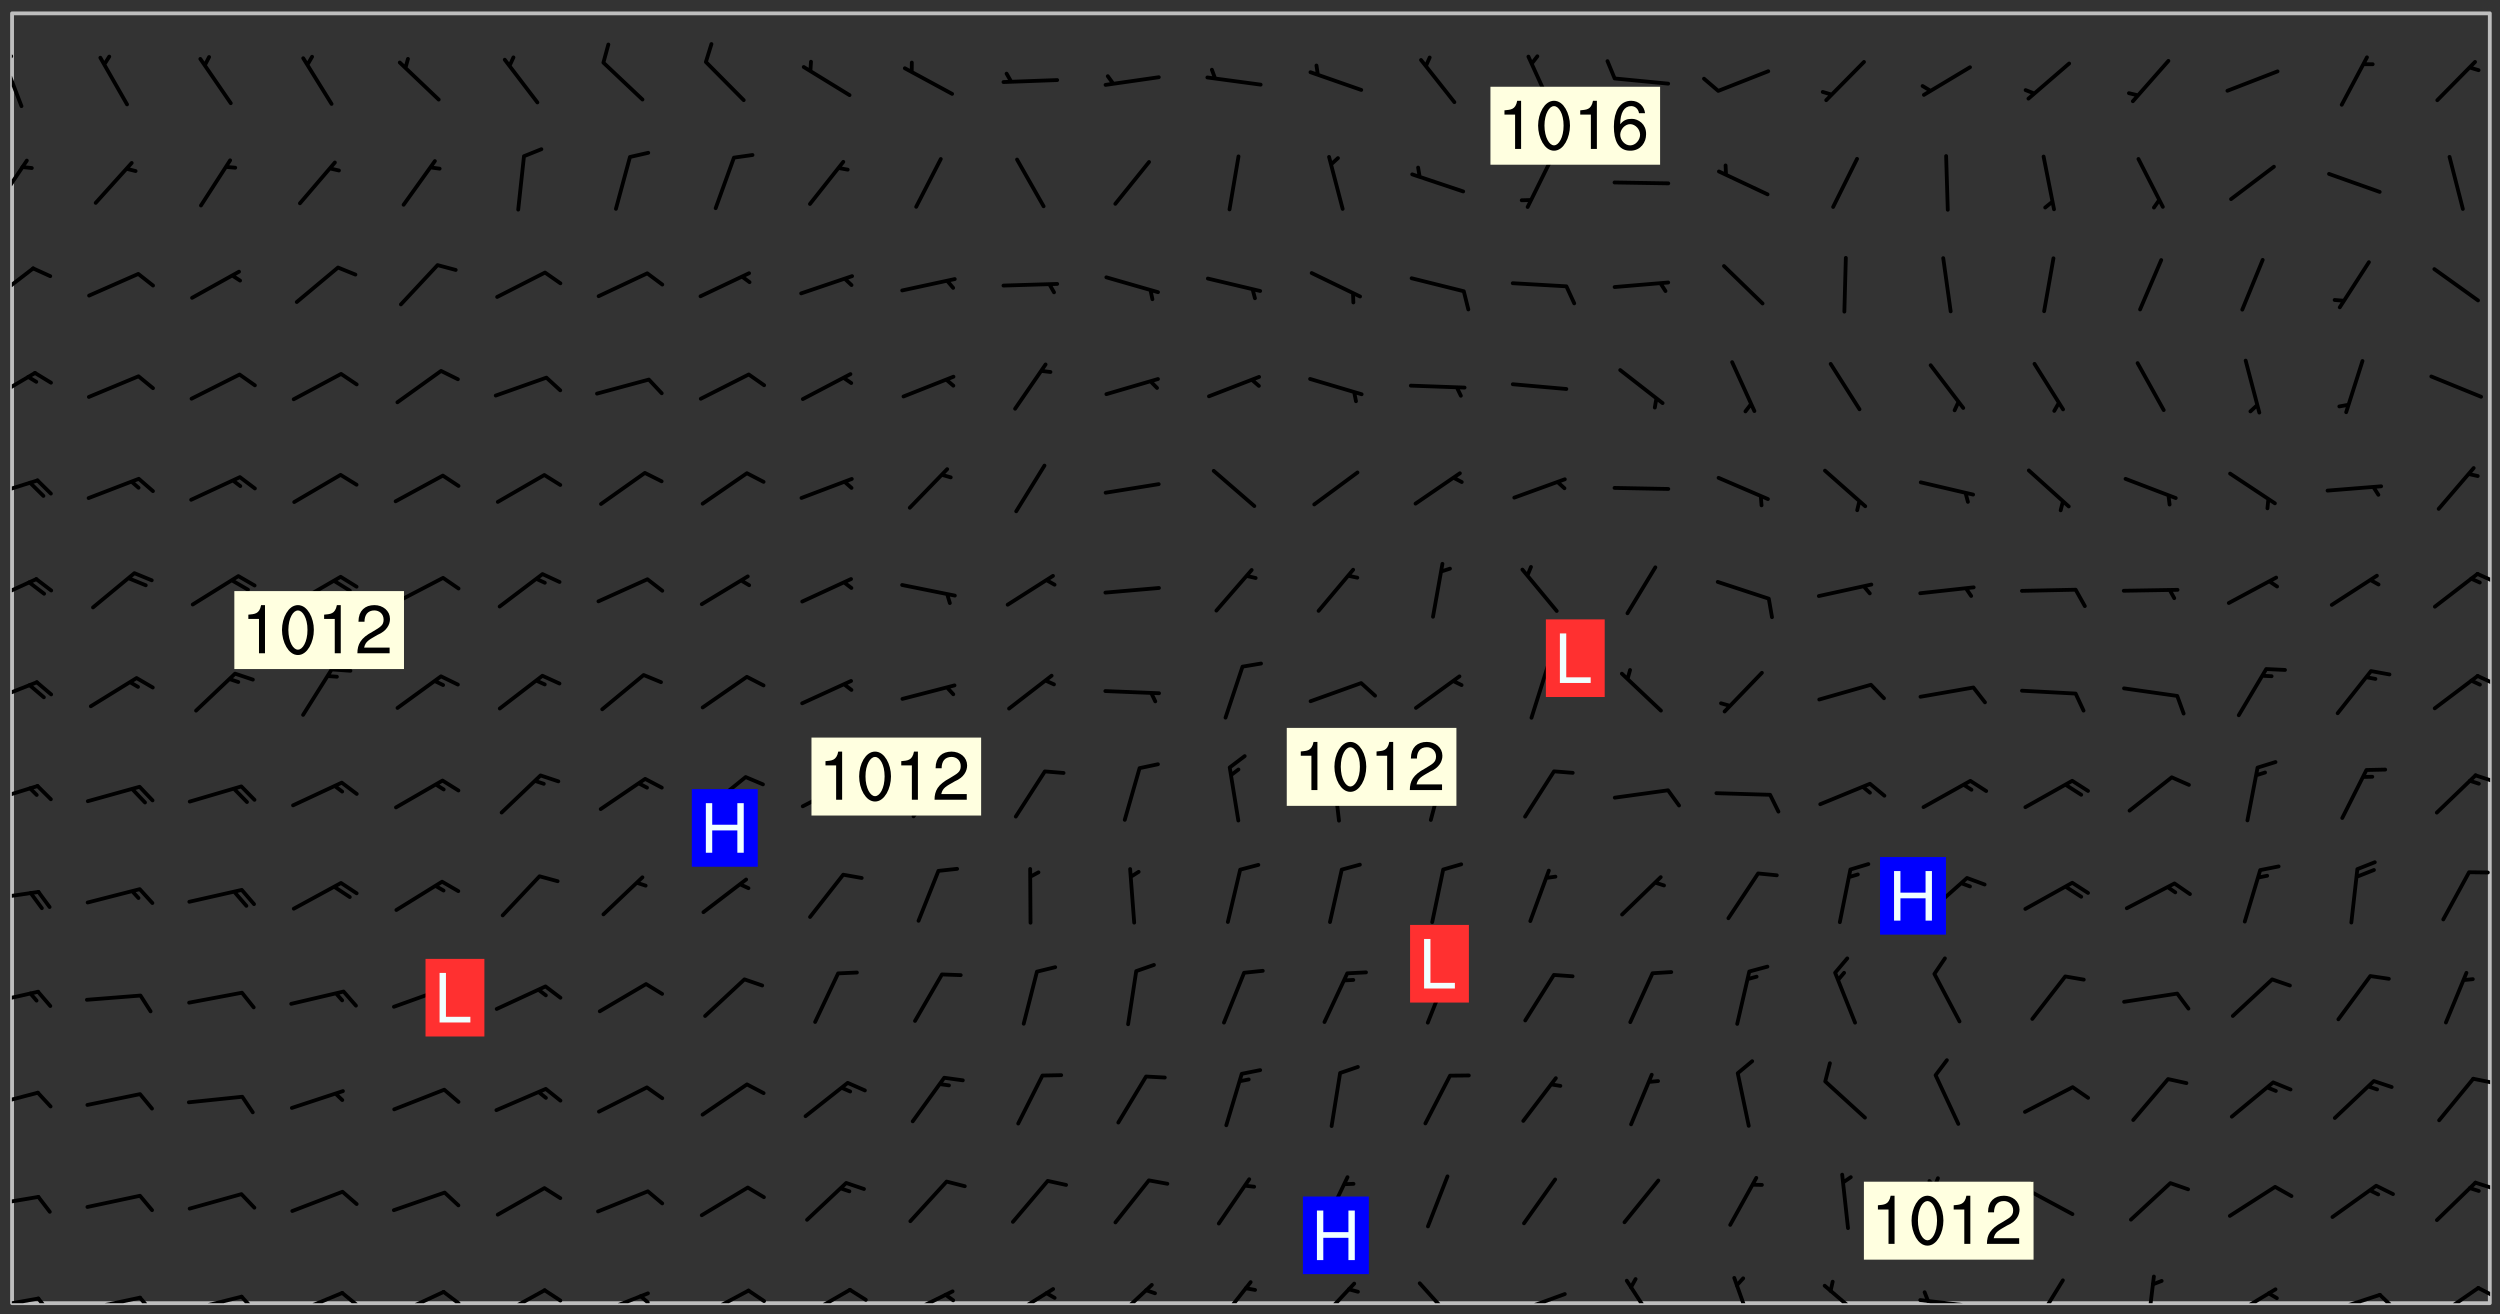 <svg xmlns="http://www.w3.org/2000/svg" role="img" xmlns:xlink="http://www.w3.org/1999/xlink" viewBox="142.45 309.95 326.84 171.84"><rect x="142.45" y="309.95" width="326.84" height="171.84" fill="#333333" stroke="none"/><defs><clipPath id="clip2"><path d="M 144 311.672 L 468 311.672 L 468 480.328 L 144 480.328 Z M 144 311.672"/></clipPath><clipPath id="clip3"><path d="M 144 479 L 148 479 L 148 480.328 L 144 480.328 Z M 144 479"/></clipPath><clipPath id="clip4"><path d="M 147 479 L 150 479 L 150 480.328 L 147 480.328 Z M 147 479"/></clipPath><clipPath id="clip5"><path d="M 153 479 L 162 479 L 162 480.328 L 153 480.328 Z M 153 479"/></clipPath><clipPath id="clip6"><path d="M 160 479 L 163 479 L 163 480.328 L 160 480.328 Z M 160 479"/></clipPath><clipPath id="clip7"><path d="M 166 479 L 175 479 L 175 480.328 L 166 480.328 Z M 166 479"/></clipPath><clipPath id="clip8"><path d="M 173 479 L 176 479 L 176 480.328 L 173 480.328 Z M 173 479"/></clipPath><clipPath id="clip9"><path d="M 180 478 L 188 478 L 188 480.328 L 180 480.328 Z M 180 478"/></clipPath><clipPath id="clip10"><path d="M 186 478 L 190 478 L 190 480.328 L 186 480.328 Z M 186 478"/></clipPath><clipPath id="clip11"><path d="M 193 478 L 201 478 L 201 480.328 L 193 480.328 Z M 193 478"/></clipPath><clipPath id="clip12"><path d="M 200 478 L 203 478 L 203 480.328 L 200 480.328 Z M 200 478"/></clipPath><clipPath id="clip13"><path d="M 207 478 L 214 478 L 214 480.328 L 207 480.328 Z M 207 478"/></clipPath><clipPath id="clip14"><path d="M 213 478 L 216 478 L 216 480.328 L 213 480.328 Z M 213 478"/></clipPath><clipPath id="clip15"><path d="M 220 478 L 228 478 L 228 480.328 L 220 480.328 Z M 220 478"/></clipPath><clipPath id="clip16"><path d="M 225 479 L 228 479 L 228 480.328 L 225 480.328 Z M 225 479"/></clipPath><clipPath id="clip17"><path d="M 233 478 L 241 478 L 241 480.328 L 233 480.328 Z M 233 478"/></clipPath><clipPath id="clip18"><path d="M 240 478 L 243 478 L 243 480.328 L 240 480.328 Z M 240 478"/></clipPath><clipPath id="clip19"><path d="M 247 478 L 254 478 L 254 480.328 L 247 480.328 Z M 247 478"/></clipPath><clipPath id="clip20"><path d="M 253 478 L 256 478 L 256 480.328 L 253 480.328 Z M 253 478"/></clipPath><clipPath id="clip21"><path d="M 260 478 L 268 478 L 268 480.328 L 260 480.328 Z M 260 478"/></clipPath><clipPath id="clip22"><path d="M 265 478 L 268 478 L 268 480.328 L 265 480.328 Z M 265 478"/></clipPath><clipPath id="clip23"><path d="M 273 478 L 281 478 L 281 480.328 L 273 480.328 Z M 273 478"/></clipPath><clipPath id="clip24"><path d="M 287 477 L 294 477 L 294 480.328 L 287 480.328 Z M 287 477"/></clipPath><clipPath id="clip25"><path d="M 301 477 L 307 477 L 307 480.328 L 301 480.328 Z M 301 477"/></clipPath><clipPath id="clip26"><path d="M 314 477 L 320 477 L 320 480.328 L 314 480.328 Z M 314 477"/></clipPath><clipPath id="clip27"><path d="M 327 477 L 334 477 L 334 480.328 L 327 480.328 Z M 327 477"/></clipPath><clipPath id="clip28"><path d="M 340 478 L 348 478 L 348 480.328 L 340 480.328 Z M 340 478"/></clipPath><clipPath id="clip29"><path d="M 354 477 L 360 477 L 360 480.328 L 354 480.328 Z M 354 477"/></clipPath><clipPath id="clip30"><path d="M 368 476 L 372 476 L 372 480.328 L 368 480.328 Z M 368 476"/></clipPath><clipPath id="clip31"><path d="M 380 477 L 387 477 L 387 480.328 L 380 480.328 Z M 380 477"/></clipPath><clipPath id="clip32"><path d="M 393 479 L 401 479 L 401 480.328 L 393 480.328 Z M 393 479"/></clipPath><clipPath id="clip33"><path d="M 393 478 L 395 478 L 395 480.328 L 393 480.328 Z M 393 478"/></clipPath><clipPath id="clip34"><path d="M 408 477 L 413 477 L 413 480.328 L 408 480.328 Z M 408 477"/></clipPath><clipPath id="clip35"><path d="M 422 476 L 425 476 L 425 480.328 L 422 480.328 Z M 422 476"/></clipPath><clipPath id="clip36"><path d="M 433 478 L 441 478 L 441 480.328 L 433 480.328 Z M 433 478"/></clipPath><clipPath id="clip37"><path d="M 446 478 L 454 478 L 454 480.328 L 446 480.328 Z M 446 478"/></clipPath><clipPath id="clip38"><path d="M 453 478 L 456 478 L 456 480.328 L 453 480.328 Z M 453 478"/></clipPath><clipPath id="clip39"><path d="M 460 478 L 467 478 L 467 480.328 L 460 480.328 Z M 460 478"/></clipPath><clipPath id="clip40"><path d="M 466 478 L 468 478 L 468 480 L 466 480 Z M 466 478"/></clipPath><clipPath id="clip41"><path d="M 144 466 L 148 466 L 148 468 L 144 468 Z M 144 466"/></clipPath><clipPath id="clip42"><path d="M 465 464 L 468 464 L 468 466 L 465 466 Z M 465 464"/></clipPath><clipPath id="clip43"><path d="M 144 452 L 148 452 L 148 455 L 144 455 Z M 144 452"/></clipPath><clipPath id="clip44"><path d="M 465 450 L 468 450 L 468 452 L 465 452 Z M 465 450"/></clipPath><clipPath id="clip45"><path d="M 144 439 L 148 439 L 148 442 L 144 442 Z M 144 439"/></clipPath><clipPath id="clip46"><path d="M 144 426 L 148 426 L 148 428 L 144 428 Z M 144 426"/></clipPath><clipPath id="clip47"><path d="M 144 412 L 148 412 L 148 416 L 144 416 Z M 144 412"/></clipPath><clipPath id="clip48"><path d="M 465 411 L 468 411 L 468 413 L 465 413 Z M 465 411"/></clipPath><clipPath id="clip49"><path d="M 144 398 L 148 398 L 148 402 L 144 402 Z M 144 398"/></clipPath><clipPath id="clip50"><path d="M 466 398 L 468 398 L 468 400 L 466 400 Z M 466 398"/></clipPath><clipPath id="clip51"><path d="M 144 385 L 148 385 L 148 389 L 144 389 Z M 144 385"/></clipPath><clipPath id="clip52"><path d="M 466 384 L 468 384 L 468 387 L 466 387 Z M 466 384"/></clipPath><clipPath id="clip53"><path d="M 144 372 L 148 372 L 148 376 L 144 376 Z M 144 372"/></clipPath><clipPath id="clip54"><path d="M 144 358 L 148 358 L 148 363 L 144 363 Z M 144 358"/></clipPath><clipPath id="clip55"><path d="M 144 344 L 148 344 L 148 350 L 144 350 Z M 144 344"/></clipPath><clipPath id="clip56"><path d="M 144 330 L 147 330 L 147 338 L 144 338 Z M 144 330"/></clipPath><clipPath id="clip57"><path d="M 144 317 L 146 317 L 146 325 L 144 325 Z M 144 317"/></clipPath><clipPath id="clip58"><path d="M 144 317 L 145 317 L 145 319 L 144 319 Z M 144 317"/></clipPath><g id="surface188" clip-path="url(#clip1)"><path fill="#fff" fill-opacity="0" fill-rule="evenodd" d="M 0 0 L 1000 0 L 1000 1000 L 0 1000 Z M 0 0"/><path fill="#d3d3d3" fill-opacity="0" fill-rule="evenodd" d="M162.152 355.867L161.918 356.16 161.977 356.395 162.094 356.566 162.27 356.801 162.562 357.148 162.676 357.207 162.793 357.035 162.852 356.801 163.027 356.625 163.492 356.449 164.191 356.449 164.426 356.742 164.715 357.559 164.773 357.734 164.949 357.965 165.301 358.199 166 358.898 166.172 359.074 166.406 359.422 166.641 359.832 166.93 360.414 167.34 360.879 167.57 361.113 167.805 361.289 167.922 361.52 168.098 361.812 168.27 362.977 168.27 363.211 168.328 363.5 168.387 363.617 168.504 363.734 168.852 364.145 168.969 364.316 169.145 364.492 169.32 364.727 169.438 364.898 169.609 365.25 169.668 365.484 169.902 365.891 170.137 365.832 169.961 366.008 169.902 366.938 169.32 366.938 169.086 366.824 168.738 366.938 168.621 367.055 168.562 367.348 168.504 367.523 168.387 367.695 167.922 367.988 167.863 368.223 167.805 368.336 167.805 368.98 167.863 369.152 167.863 369.562 167.922 369.621 167.922 370.027 167.98 370.434 168.098 370.609 168.156 370.668 168.387 371.309 168.328 371.602 168.328 372.301 168.27 372.883 168.27 373.117 168.211 373.348 168.156 373.699 168.156 375.621 168.211 375.738 168.637 375.738 168.27 375.855 168.246 376.207 169.137 377.375 170.879 377.914 172.219 378.273 172.219 378.812 172.309 379.621 172.844 380.336 174.363 380.605 175.254 380.52 175.344 381.684 175.879 381.863 177.039 381.684 179.094 380.699 180.254 380.336 182.133 380.16 183.828 379.98 183.648 380.699 182.133 380.785 180.883 380.875 180.078 381.145 179.004 381.953 179.273 382.672 179.809 383.57 179.629 384.195 179.363 385.004 179.629 386.082 180.254 386.98 181.059 387.16 182.309 386.98 182.043 387.703 182.141 388.207 182.195 388.5 182.195 388.672 182.254 388.965 182.254 389.371 182.43 389.488 182.781 389.605 183.188 389.605 183.48 389.43 183.594 389.312 183.652 389.195 183.77 388.965 183.828 388.789 184.18 388.324 184.41 388.148 184.586 388.09 184.762 388.148 184.82 388.324 184.938 389.312 184.992 389.781 185.051 389.953 185.168 390.188 185.344 390.246 186.16 390.305 186.449 390.305 186.566 390.539 186.625 390.945 186.684 391.297 186.684 392.402 186.801 392.695 186.918 393.043 187.207 393.742 187.383 394.094 187.965 394.848 188.316 395.023 188.488 395.082 188.957 395.316 189.598 395.781 189.945 396.016 190.238 396.191 190.531 396.246 190.762 396.309 191.578 396.656 191.871 396.832 191.984 397.004 192.336 397.355 192.453 397.531 192.977 398.172 192.977 398.461 193.035 398.812 193.035 399.16 193.094 399.512 193.152 399.801 193.27 399.859 193.441 399.918 193.617 399.918 194.199 400.152 194.375 400.27 194.551 400.559 194.727 400.793 194.84 401.027 195.133 401.258 195.25 401.375 195.25 401.785 195.309 401.84 195.598 402.074 195.832 402.191 195.891 402.309 196.008 402.48 196.066 402.598 196.297 402.832 196.355 403.008 196.59 403.066 196.707 403.125 196.59 403.238 196.531 403.355 196.531 403.473 196.414 403.766 196.297 404.055 196.297 404.637 196.473 404.754 196.59 404.812 196.648 404.93 196.766 405.047 196.879 405.105 197.055 405.453 197.113 405.805 197.172 406.211 197.172 406.387 197.113 406.562 196.996 407.262 196.996 407.434 197.113 407.609 197.406 407.902 197.812 407.902 197.988 408.02 198.105 408.191 198.223 408.484 198.223 408.719 197.695 408.719 197.465 408.484 197.23 408.484 197.055 408.543 196.996 409.242 197.055 409.59 197.172 409.766 197.348 410.176 197.465 410.406 197.754 410.875 197.93 410.93 198.453 410.93 198.688 410.988 199.445 411.629 199.504 411.922 199.504 412.156 199.562 412.215 199.793 412.562 199.793 412.914 199.676 413.086 199.676 413.379 199.969 413.668 200.262 413.844 200.434 413.902 200.727 414.078 201.02 414.195 201.602 414.602 201.891 414.836 202.184 415.012 202.402 415.172 202.418 415.184 202.648 415.359 203.289 415.883 203.465 416.117 203.582 416.293 203.758 416.469 203.871 416.641 203.871 417.281 203.988 417.457 204.457 417.574 205.039 417.691 205.273 417.75 205.504 417.863 205.797 417.98 205.91 418.039 206.496 418.391 206.785 418.562 206.961 418.625 207.137 418.68 207.312 418.738 208.012 419.09 208.301 419.266 208.535 419.32 208.824 419.496 209.059 419.613 209.699 420.02 209.992 420.137 210.164 420.195 210.398 420.254 210.809 420.312 211.039 420.371 211.273 420.488 211.332 420.66 210.922 420.836 211.391 420.895 211.449 421.188 211.562 421.422 211.738 421.477 211.973 421.535 212.148 421.594 212.555 421.711 213.195 421.945 213.312 422.117 213.371 422.352 213.371 422.527 213.312 422.645 213.254 423.051 213.488 423.285 213.605 423.344 213.953 423.461 214.594 423.691 214.77 423.809 215.059 423.926 215.234 424.102 215.469 424.566 216.051 425.672 216.227 425.848 216.574 426.023 216.75 426.141 217.102 426.258 218.148 426.781 218.383 426.84 218.848 426.953 219.141 427.012 219.605 427.188 220.363 427.77 220.598 428.004 220.945 428.469 221.121 428.645 221.41 428.879 222.227 429.578 222.52 429.754 222.809 430.043 223.102 430.219 223.395 430.508 224.09 431.148 224.266 431.324 224.559 431.559 224.848 431.793 225.316 432.082 225.957 432.664 226.305 432.898 226.539 433.191 226.887 433.539 227.238 434.004 228.172 434.996 228.52 435.402 228.637 435.578 228.871 435.637 228.984 435.754 229.629 435.93 229.859 436.043 230.094 436.102 230.387 436.277 230.617 436.395 231.551 437.094 231.957 437.5 232.191 437.676 232.598 437.852 232.832 437.969 233.648 438.316 233.996 438.551 234.23 438.668 234.523 438.957 234.754 439.074 235.512 439.426 235.863 439.598 236.094 439.656 236.387 439.773 236.621 439.832 237.492 440.008 238.309 440.008 238.777 440.238 238.949 440.297 239.824 440.996 240.289 441.113 240.582 441.172 240.758 441.23 240.988 441.289 241.457 441.348 241.805 441.406 242.156 441.465 242.562 441.523 242.855 441.523 243.027 441.582 243.027 441.812 243.203 441.988 243.496 441.988 243.844 442.047 244.195 442.105 244.895 442.223 245.535 442.223 246 441.988 246.293 441.812 246.465 441.695 246.875 441.523 247.164 441.348 248.098 440.883 248.566 440.59 249.09 440.297 249.555 440.125 250.02 439.949 251.07 439.484 251.359 439.367 251.77 439.25 252.059 439.133 252.586 438.957 254.102 438.258 254.684 437.91 254.973 437.852 255.266 437.793 255.613 437.676 256.488 437.445 256.84 437.328 256.953 437.328 257.188 437.27 258.062 437.035 258.297 436.977 259.109 436.977 259.461 436.918 260.277 436.801 260.449 436.742 260.801 436.688 261.094 436.629 261.324 436.57 262.141 436.395 262.316 436.336 262.664 436.336 262.898 436.277 263.363 436.16 264.121 435.988 264.355 435.93 264.703 435.93 265.113 435.812 265.402 435.754 266.688 435.695 266.977 435.695 267.387 435.637 267.617 435.578 267.793 435.578 268.668 435.461 269.074 435.461 269.484 435.344 269.832 435.344 270.184 435.23 271.055 435.172 272.805 435.172 273.852 435.461 274.262 435.578 274.551 435.695 274.902 435.812 275.191 435.93 276.242 436.102 276.531 436.16 276.824 436.16 277.117 436.219 277.289 436.277 277.699 436.336 277.871 436.395 277.988 436.453 278.105 436.453 278.223 436.512 278.574 436.57 278.688 436.57 279.098 436.637 281.02 437.031 282.945 437.426 284.465 437.875 286.16 438.594 288.305 439.398 289.91 438.68 291.34 437.875 292.5 436.797 293.75 436.348 296.785 435.629 298.66 435.27 300.805 433.922 303.039 432.668 305.539 431.41 307.234 430.961 309.02 430.781 310.18 430.512 310.805 431.051 312.145 430.781 312.859 429.793 313.844 428.449 314.289 428.27 315.094 427.91 316.969 427.371 318.754 426.922 320.004 426.652 321.164 426.562 322.863 426.473 324.824 426.203 326.074 426.113 326.613 426.113 327.238 426.023 328.129 426.023 330.273 425.844 332.684 425.664 335.273 425.574 336.969 425.754 338.578 425.844 340.008 426.203 341.168 426.922 343.043 427.91 344.203 429.438 344.469 430.152 345.098 430.242 345.453 431.141 345.988 431.68 346.523 433.207 347.598 433.566 348.133 433.566 347.328 434.102 347.418 435.809 348.133 438.504 349.023 439.309 349.918 440.297 350.633 441.555 352.418 442.094 353.938 441.914 354.293 443.258 355.902 442.453 356.883 441.914 357.152 442.184 357.469 441.969 357.688 441.824 358.488 442.273 358.938 441.914 359.293 441.914 359.828 441.645 360.367 440.926 360.902 440.656 361.527 439.668 362.688 440.117 363.527 440.488 364.922 441.105 366.617 440.926 368.223 440.926 370.008 441.016 370.188 439.309 370.723 437.965 371.527 438.234 372.02 439.082 372.422 439.488 372.332 440.027 372.332 440.387 373.047 440.836 373.758 440.566 375.188 440.566 375.547 441.555 375.992 442.812 376.707 444.156 377.957 444.785 379.652 445.414 380.367 445.234 380.547 444.695 381.527 444.605 381.977 444.965 382.062 446.223 381.797 446.852 381.262 447.031 381.262 447.57 381.977 448.555 382.242 449.094 383.227 450.082 384.027 451.16 383.762 451.52 383.672 452.418 383.047 454.75 382.691 456.816 382.602 458.609 382.422 459.328 382.332 459.867 382.332 461.305 381.352 463.188 380.992 464.895 380.457 465.793 379.652 466.961 379.387 467.5 381.441 468.754 381.527 469.113 381.172 469.652 381.082 469.473 381.082 470.281 381.172 471.719 380.727 472.434 379.652 472.527 379.387 473.242 379.922 474.141 380.727 474.859 381.887 475.668 383.227 475.938 383.672 476.297 383.316 476.746 381.527 476.656 380.277 476.207 379.562 475.488 378.938 475.398 378.762 478.988 378.574 480.297 467.934 480.297 467.934 311.703 412.664 311.703 412.664 360.785 413.426 360.91 416.715 361.453 418.738 364.289 418.738 367.043 421.09 367.375 423.438 367.707 427.488 367.707 426.109 371.867 424.086 372.574 422.062 373.277 421.52 373.621 418.926 375.238 418.738 375.355 416.715 373.277 415.984 370.535 413.312 368.457 411.938 364.957 411.871 364.875 409.914 362.203 412.664 360.785 412.664 311.703 294.422 311.703 294.422 403.117 294.539 403.148 294.672 403.16 294.746 403.234 294.852 403.281 294.941 403.34 295.027 403.398 295.117 403.457 295.414 403.754 295.473 403.844 295.504 403.961 295.531 404.078 295.547 404.215 295.516 404.332 295.457 404.422 295.398 404.508 295.355 404.613 295.309 404.715 295.281 404.836 295.281 404.98 295.457 405.25 295.605 405.398 295.68 405.484 295.754 405.559 295.797 405.664 295.859 405.754 295.918 405.84 295.961 405.945 296.02 406.035 296.066 406.137 296.109 406.242 296.168 406.328 296.285 406.508 296.359 406.582 296.422 406.668 296.48 406.758 296.523 406.863 296.582 406.953 296.641 407.039 296.703 407.129 296.762 407.219 296.805 407.32 296.922 407.5 296.996 407.574 297.055 407.66 297.129 407.734 297.219 407.793 297.324 407.84 297.473 407.84 297.605 407.824 297.738 407.84 297.84 407.793 297.914 407.719 297.961 407.617 297.945 407.484 297.945 407.336 297.898 407.23 297.871 407.113 297.824 407.012 297.797 406.891 297.754 406.789 297.691 406.699 297.648 406.598 297.605 406.492 297.574 406.375 297.559 406.242 297.547 406.105 297.633 406.047 297.691 405.961 297.812 405.93 297.855 406.035 297.871 406.168 297.871 406.285 297.93 406.387 297.988 406.477 298.078 406.535 298.227 406.684 298.285 406.773 298.328 406.879 298.316 406.98 298.402 407.039 298.508 407.086 298.594 407.145 298.684 407.203 298.758 407.277 298.641 407.305 298.535 407.352 298.449 407.41 298.375 407.484 298.316 407.574 298.254 407.66 298.227 407.781 298.18 407.883 298.137 407.988 298.105 408.105 298.094 408.238 298.078 408.371 298.078 408.52 298.105 408.637 298.152 408.742 298.195 408.844 298.254 408.934 298.328 409.008 298.418 409.066 298.492 409.141 298.582 409.199 298.641 409.289 298.684 409.395 298.73 409.496 298.848 409.527 298.98 409.543 299.129 409.543 299.246 409.512 299.352 409.555 299.395 409.66 299.441 409.762 299.469 409.883 299.5 410 299.527 410.117 299.559 410.238 299.586 410.355 299.691 410.398 299.793 410.445 299.926 410.43 300.074 410.578 300.137 410.664 300.211 410.738 300.281 410.812 300.371 410.875 300.477 410.918 300.578 410.961 300.695 410.992 300.832 411.008 300.949 410.977 301.023 410.902 301.051 410.785 301.039 410.652 301.008 410.531 300.98 410.414 301.023 410.309 301.141 410.309 301.23 410.371 301.348 410.398 301.496 410.398 301.629 410.414 301.777 410.414 301.91 410.43 302.043 410.414 302.191 410.414 302.324 410.398 302.457 410.387 302.594 410.398 302.711 410.371 302.844 410.355 303.035 410.297 302.977 410.473 302.961 410.605 302.934 410.727 302.918 410.859 302.859 410.945 302.727 410.961 302.621 411.008 302.516 411.051 302.398 411.082 302.281 411.109 302.016 411.141 301.867 411.141 301.734 411.156 301.66 411.23 301.719 411.316 301.867 411.465 301.984 411.645 302.059 411.715 302.148 411.777 302.238 411.836 302.324 411.895 302.414 411.953 302.516 411.996 302.621 412.059 302.727 412.102 302.812 412.16 302.918 412.207 303.02 412.25 303.199 412.367 303.258 412.457 303.215 412.559 303.168 412.664 303.184 412.797 303.406 413.02 303.465 413.109 303.508 413.211 303.539 413.332 303.582 413.434 303.598 413.566 303.629 413.684 303.641 413.82 303.672 413.938 303.82 414.086 303.922 414.129 304.027 414.172 304.145 414.203 304.277 414.219 304.414 414.234 304.531 414.234 304.648 414.203 304.738 414.145 304.781 414.039 304.828 413.938 304.871 413.832 304.902 413.715 304.914 413.582 304.914 413.434 304.902 413.301 304.887 413.168 304.855 413.051 304.812 412.945 304.766 412.84 304.723 412.738 304.68 412.633 304.664 412.5 304.68 412.367 304.707 412.25 304.738 412.133 304.766 412.012 304.812 411.91 304.902 411.852 304.988 411.789 305.062 411.715 305.152 411.656 305.375 411.434 305.434 411.348 305.508 411.273 305.625 411.094 305.684 411.008 305.684 410.859 305.609 410.785 305.508 410.738 305.402 410.695 305.301 410.652 305.242 410.562 305.195 410.457 305.168 410.34 305.258 410.281 305.375 410.25 305.477 410.207 305.656 410.09 305.805 409.941 305.816 409.809 305.805 409.703 305.715 409.645 305.582 409.66 305.434 409.66 305.301 409.676 305.168 409.66 305.047 409.629 304.961 409.57 304.887 409.496 304.828 409.406 304.766 409.32 304.648 409.141 304.59 409.055 304.621 408.934 304.707 408.875 304.828 408.844 304.887 408.758 304.887 408.637 304.855 408.52 304.797 408.43 304.738 408.344 304.691 408.238 304.664 408.121 304.648 407.988 304.707 407.898 304.781 407.824 304.871 407.766 304.988 407.586 305.062 407.512 305.121 407.426 305.27 407.277 305.391 407.246 305.523 407.23 305.656 407.246 305.73 407.32 305.773 407.426 305.789 407.559 305.758 407.676 305.641 407.707 305.508 407.719 305.359 407.867 305.316 407.973 305.27 408.074 305.242 408.195 305.211 408.312 305.211 408.461 305.242 408.578 305.285 408.684 305.344 408.773 305.418 408.844 305.492 408.918 305.609 408.949 305.73 408.977 305.848 408.949 305.98 408.934 306.098 408.934 306.188 408.992 306.262 409.066 306.309 409.172 306.367 409.258 306.469 409.305 306.602 409.32 306.707 409.363 306.793 409.422 306.781 409.527 306.707 409.602 306.527 409.719 306.469 409.809 306.379 409.867 306.309 409.941 306.234 410.016 306.172 410.105 306.145 410.223 306.129 410.355 306.145 410.488 306.129 410.621 306.129 410.77 306.145 410.902 306.172 411.02 306.203 411.141 306.277 411.215 306.367 411.273 306.453 411.332 306.543 411.391 306.66 411.422 306.66 411.508 306.559 411.555 306.469 411.613 306.203 411.645 306.086 411.672 305.938 411.672 305.832 411.715 305.73 411.762 305.672 411.852 305.609 412.086 305.598 412.219 305.566 412.34 305.551 412.473 305.551 412.766 305.539 412.898 305.551 413.035 305.566 413.168 305.699 413.184 305.832 413.195 305.953 413.227 306.039 413.285 306.113 413.359 306.16 413.465 306.203 413.566 306.219 413.699 306.219 414.145 306.203 414.277 306.203 414.723 306.234 414.988 306.262 415.105 306.277 415.238 306.309 415.355 306.395 415.566 306.426 415.832 306.426 415.98 306.395 416.098 306.367 416.215 306.336 416.336 306.309 416.453 306.277 416.57 306.246 416.691 306.234 416.824 306.219 416.957 306.309 417.016 306.426 416.984 306.527 417 306.574 417.105 306.543 417.371 306.543 417.812 306.5 417.918 306.453 418.023 306.41 418.125 306.367 418.23 306.309 418.316 306.277 418.438 306.234 418.555 306.203 418.672 306.188 418.805 306.203 418.938 306.262 419.027 306.367 419.074 306.453 419.133 306.512 419.219 306.5 419.355 306.469 419.473 306.426 419.574 306.426 420.02 306.41 420.152 306.41 420.301 306.379 420.418 306.336 420.523 306.309 420.641 306.262 420.746 306.219 420.848 306.188 420.969 306.16 421.086 306.129 421.219 306.098 421.336 306.07 421.453 306.027 421.559 305.996 421.676 305.965 421.797 305.953 421.93 305.938 422.062 305.938 422.359 305.965 422.477 305.965 422.625 306.012 423.023 306.039 423.141 306.098 423.23 306.219 423.262 306.367 423.262 306.5 423.246 306.559 423.336 306.559 423.453 306.5 423.543 306.41 423.602 306.309 423.645 306.203 423.691 306.113 423.75 306.027 423.809 305.891 423.824 305.773 423.793 305.641 423.777 305.539 423.824 305.477 423.91 305.465 424.047 305.449 424.18 305.418 424.297 305.391 424.414 305.375 424.547 305.344 424.668 305.344 424.965 305.359 425.098 305.391 425.215 305.391 425.363 305.402 425.496 305.402 425.645 305.375 425.762 305.328 425.863 305.301 425.984 305.27 426.102 305.211 426.191 305.137 426.266 305.035 426.309 304.93 426.355 304.812 426.383 304.691 426.414 304.59 426.367 304.648 426.281 304.754 426.234 304.781 426.117 304.812 426 304.84 425.879 304.871 425.762 304.871 425.613 304.887 425.48 304.855 425.363 304.812 425.258 304.707 425.273 304.633 425.348 304.531 425.391 304.441 425.453 304.367 425.527 304.324 425.629 304.309 425.762 304.277 425.879 304.25 426 304.219 426.117 304.191 426.234 304.16 426.355 304.133 426.473 304.102 426.59 304.059 426.695 303.969 426.754 303.879 426.754 303.762 426.723 303.73 426.637 303.746 426.5 303.715 426.383 303.715 426.234 303.703 426.102 303.703 425.953 303.641 425.719 303.613 425.598 303.57 425.496 303.523 425.391 303.465 425.305 303.406 425.215 303.363 425.109 303.301 425.023 303.152 424.875 303.082 424.801 302.977 424.754 302.871 424.711 302.77 424.668 302.473 424.371 302.383 424.297 302.297 424.238 302.191 424.195 302.102 424.133 302.016 424.074 301.91 424.031 301.82 423.973 301.734 423.91 301.66 423.84 301.555 423.793 301.469 423.734 301.363 423.691 301.273 423.629 301.172 423.586 301.066 423.543 300.98 423.484 300.875 423.438 300.77 423.395 300.668 423.348 300.578 423.289 300.477 423.246 300.371 423.203 300.281 423.141 300.164 423.113 300.031 423.098 299.898 423.113 299.75 423.113 299.617 423.129 299.5 423.098 299.41 423.039 299.336 422.965 299.246 422.906 299.145 422.859 298.996 422.859 298.875 422.832 298.773 422.789 298.699 422.715 298.582 422.535 298.492 422.477 298.391 422.434 298.301 422.371 298.195 422.328 298.105 422.27 298.02 422.211 297.914 422.164 297.855 422.078 297.797 421.988 297.754 421.883 297.707 421.781 297.633 421.707 297.547 421.648 297.473 421.574 297.383 421.516 297.16 421.293 297.117 421.188 297.086 420.922 297.191 420.879 297.336 420.879 297.441 420.922 297.516 420.996 297.605 421.055 297.691 421.113 297.797 421.16 297.887 421.219 298.035 421.367 298.105 421.441 298.254 421.59 298.316 421.676 298.391 421.75 298.477 421.809 298.551 421.883 298.641 421.945 298.73 422.004 298.816 422.062 299.086 422.238 299.188 422.285 299.293 422.328 299.395 422.371 299.441 422.297 299.5 422.211 299.574 422.137 299.645 422.062 299.75 422.105 299.824 422.18 299.883 422.27 299.926 422.371 299.973 422.477 300.016 422.582 300.137 422.609 300.254 422.582 300.328 422.492 300.371 422.387 300.43 422.297 300.504 422.223 300.609 422.18 300.727 422.152 300.859 422.164 300.949 422.223 301.098 422.371 301.156 422.461 301.199 422.566 301.246 422.668 301.289 422.773 301.332 422.875 301.438 422.922 301.543 422.965 301.676 422.98 301.762 422.922 301.82 422.832 301.895 422.758 302 422.715 302.117 422.742 302.223 422.789 302.324 422.832 302.43 422.875 302.531 422.922 302.711 423.039 302.711 423.156 302.695 423.289 302.711 423.422 302.727 423.559 302.785 423.645 302.887 423.691 303.008 423.719 303.125 423.75 303.273 423.75 303.391 423.719 303.449 423.629 303.629 423.512 303.688 423.422 303.762 423.348 303.82 423.262 303.938 423.082 304.117 422.965 304.234 422.996 304.324 423.055 304.367 423.129 304.352 423.262 304.352 423.379 304.441 423.438 304.59 423.438 304.723 423.422 304.855 423.41 305.121 423.379 305.227 423.336 305.344 423.305 305.465 423.277 305.539 423.203 305.609 423.129 305.672 423.039 305.656 422.934 305.609 422.832 305.508 422.789 305.402 422.773 305.285 422.801 305.02 422.832 304.871 422.832 304.797 422.758 304.707 422.699 304.59 422.668 304.473 422.641 304.34 422.625 304.191 422.625 304.059 422.641 303.762 422.641 303.656 422.594 303.508 422.445 303.465 422.344 303.406 422.254 303.629 422.031 303.715 421.973 303.82 421.93 303.938 421.898 304.07 421.883 304.203 421.898 304.34 421.914 304.441 421.957 304.574 421.945 304.664 421.883 304.766 421.84 304.828 421.75 304.781 421.648 304.691 421.59 304.574 421.559 304.473 421.516 304.414 421.426 304.352 421.336 304.352 421.219 304.367 421.086 304.473 421.039 304.547 420.969 304.547 420.848 304.457 420.789 304.426 420.672 304.516 420.613 304.59 420.539 304.633 420.434 304.691 420.344 304.738 420.242 304.754 420.109 304.754 419.961 304.707 419.855 304.664 419.754 304.574 419.695 304.441 419.68 304.34 419.637 304.203 419.621 304.086 419.59 303.641 419.59 303.508 419.574 303.375 419.562 303.242 419.547 303.125 419.516 302.977 419.516 302.844 419.5 302.711 419.488 302.445 419.457 302.324 419.414 302.238 419.355 302.164 419.281 302.164 419.133 302.176 419 302.281 418.953 302.383 418.91 302.516 418.895 302.668 418.895 302.801 418.879 303.094 418.879 303.215 418.91 303.316 418.953 303.406 419.012 303.641 419.074 303.762 419.027 303.852 418.969 303.953 418.926 304.086 418.91 304.191 418.953 304.293 419 304.426 419.012 304.547 418.984 304.691 418.984 304.812 418.953 304.93 418.926 305.035 418.879 305.109 418.805 305.195 418.746 305.344 418.598 305.402 418.512 305.449 418.406 305.477 418.289 305.492 418.184 305.391 418.141 305.301 418.082 305.184 418.051 305.078 418.008 304.988 417.945 304.914 417.859 304.84 417.785 304.738 417.742 304.633 417.695 304.531 417.652 304.473 417.562 304.426 417.461 304.34 417.25 304.277 417.164 304.219 417.074 304.145 417 304.059 416.941 303.789 416.941 303.672 416.973 303.582 417.031 303.48 417.074 303.348 417.09 303.242 417.074 303.215 416.957 303.152 416.867 303.035 416.836 302.934 416.793 302.785 416.645 302.754 416.527 302.738 416.422 302.812 416.348 302.992 416.23 303.109 416.203 303.227 416.172 303.363 416.188 303.465 416.23 303.57 416.273 303.672 416.32 303.777 416.363 303.895 416.395 304.027 416.41 304.145 416.438 304.277 416.453 304.383 416.438 304.473 416.379 304.398 416.305 304.293 416.262 304.219 416.188 304.145 416.098 303.996 415.949 303.91 415.891 303.82 415.832 303.746 415.758 303.656 415.699 303.555 415.652 303.434 415.625 303.332 415.578 303.227 415.535 303.109 415.504 303.008 415.461 302.887 415.43 302.738 415.43 302.621 415.461 302.516 415.504 302.43 415.566 302.25 415.684 302.164 415.742 302.074 415.801 301.969 415.848 301.883 415.906 301.777 415.949 301.676 415.992 301.57 416.039 301.496 416.113 301.438 416.203 301.379 416.289 301.332 416.395 301.273 416.48 301.199 416.555 301.066 416.543 300.949 416.512 300.832 416.512 300.758 416.586 300.668 416.645 300.594 416.719 300.504 416.777 300.418 416.836 300.312 416.883 300.211 416.926 300.074 416.941 299.973 416.898 299.824 416.75 299.719 416.703 299.633 416.703 299.527 416.75 299.426 416.793 299.305 416.824 299.188 416.793 299.113 416.719 299.113 416.602 299.145 416.48 299.219 416.41 299.277 416.32 299.352 416.246 299.469 416.215 299.574 416.172 299.867 416.172 300 416.156 300.137 416.141 300.238 416.098 300.328 416.039 300.43 415.992 300.52 415.934 300.652 415.922 300.742 415.98 300.875 415.992 300.965 415.934 301.051 415.875 301.156 415.832 301.246 415.773 301.332 415.711 301.422 415.652 301.57 415.504 301.629 415.418 301.688 415.328 301.793 415.285 301.926 415.27 302.043 415.297 302.164 415.328 302.223 415.27 302.281 415.18 302.312 414.914 302.34 414.797 302.445 414.809 302.578 414.824 302.68 414.781 302.77 414.723 302.828 414.633 302.902 414.559 302.961 414.469 303.008 414.367 303.02 414.234 303.008 414.102 302.961 413.996 302.812 413.848 302.754 413.758 302.695 413.672 302.652 413.566 302.652 413.121 302.668 412.988 302.668 412.84 302.68 412.707 302.621 412.648 302.531 412.707 302.43 412.664 302.25 412.547 302.164 412.488 302.102 412.398 302.043 412.309 301.969 412.234 301.883 412.176 301.762 412.207 301.66 412.219 301.555 412.266 301.469 412.324 301.363 412.367 301.215 412.516 301.125 412.574 301.039 412.633 300.949 412.695 300.844 412.738 300.711 412.754 300.711 412.633 300.816 412.59 300.934 412.559 301.008 412.488 301.051 412.383 301.051 412.234 301.023 412.117 300.875 411.969 300.742 411.953 300.594 411.953 300.477 411.984 300.371 412.027 300.27 412.07 300.18 412.133 300.062 412.16 299.988 412.086 300 411.953 299.957 411.852 299.914 411.746 299.824 411.688 299.707 411.715 299.586 411.746 299.469 411.777 299.367 411.82 299.246 411.852 299.145 411.895 299.039 411.938 298.949 411.996 298.848 412.012 298.848 411.895 298.863 411.762 298.805 411.672 298.73 411.715 298.582 411.863 298.523 411.953 298.449 412.027 298.402 412.133 298.359 412.234 298.285 412.309 298.227 412.398 298.152 412.473 298.094 412.559 298.02 412.633 297.93 412.695 297.855 412.766 297.781 412.84 297.68 412.855 297.547 412.871 297.441 412.828 297.441 412.707 297.59 412.559 297.633 412.457 297.691 412.367 297.738 412.266 297.781 412.16 297.84 412.07 297.871 411.953 297.914 411.852 297.945 411.73 297.973 411.613 298.02 411.508 298.062 411.406 298.105 411.301 298.18 411.23 298.27 411.168 298.359 411.109 298.461 411.066 298.758 411.066 299.023 411.035 299.129 410.992 299.055 410.918 298.938 410.887 298.832 410.844 298.742 410.785 298.641 410.738 298.551 410.68 298.449 410.637 298.344 410.594 298.254 410.531 298.168 410.473 298.062 410.43 297.961 410.387 297.84 410.355 297.723 410.324 297.621 410.281 297.5 410.25 297.398 410.207 297.309 410.148 297.266 410.043 297.25 409.91 297.352 409.867 297.484 409.852 297.621 409.867 297.754 409.852 297.855 409.809 297.914 409.719 297.93 409.613 297.84 409.555 297.766 409.48 297.664 409.438 297.574 409.379 297.426 409.23 297.383 409.125 297.367 408.992 297.367 408.699 297.309 408.609 297.219 408.551 297.145 408.477 297.102 408.371 297.07 408.254 297.012 408.164 296.938 408.09 296.82 408.062 296.746 407.988 296.656 407.93 296.566 407.867 296.48 407.809 296.406 407.734 296.348 407.648 296.301 407.543 296.215 407.484 296.066 407.336 295.871 407.277 295.738 407.293 295.637 407.336 295.562 407.41 295.516 407.512 295.473 407.617 295.414 407.707 295.355 407.793 295.059 408.09 294.969 408.148 294.883 408.148 294.82 408.062 294.777 407.957 294.809 407.84 294.867 407.75 294.895 407.633 294.883 407.5 294.793 407.438 294.688 407.484 294.57 407.512 294.453 407.543 294.184 407.719 294.082 407.766 293.965 407.793 293.859 407.84 293.77 407.898 293.668 407.941 293.609 407.855 293.562 407.75 293.578 407.617 293.625 407.512 293.695 407.438 293.77 407.367 293.828 407.277 293.828 407.129 293.785 407.023 293.547 407.023 293.445 407.07 293.414 407.188 293.387 407.305 293.355 407.426 293.281 407.469 293.148 407.484 293.074 407.438 293.031 407.336 292.988 407.23 292.941 407.129 292.898 407.023 292.777 407.055 292.676 407.098 292.543 407.113 292.426 407.145 292.32 407.188 292.23 407.246 292.129 407.293 292.008 407.32 291.875 407.336 291.773 407.293 291.715 407.203 291.668 407.098 291.625 406.996 291.582 406.891 291.582 406.773 291.641 406.684 291.727 406.625 291.906 406.508 292.008 406.461 292.113 406.418 292.219 406.359 292.32 406.316 292.41 406.254 292.512 406.211 292.617 406.152 292.719 406.105 292.809 406.047 292.914 406.004 293.016 405.961 293.105 405.898 293.207 405.855 293.344 405.84 293.461 405.871 293.562 405.914 293.684 405.945 293.785 405.988 293.891 406.035 293.992 406.078 294.098 406.121 294.199 406.168 294.305 406.211 294.406 406.254 294.512 406.301 294.598 406.359 294.703 406.402 294.82 406.434 294.926 406.477 295.027 406.523 295.117 406.582 295.223 406.625 295.324 406.668 295.43 406.715 295.547 406.742 295.648 406.789 295.77 406.816 295.918 406.816 296.004 406.758 296.02 406.656 296.078 406.566 296.051 406.449 295.977 406.375 295.859 406.195 295.785 406.121 295.695 406.047 295.516 405.93 295.43 405.871 295.324 405.828 295.223 405.781 294.953 405.605 294.895 405.516 294.82 405.441 294.762 405.352 294.719 405.25 294.688 405.133 294.672 404.996 294.672 404.434 294.66 404.301 294.645 404.168 294.613 404.051 294.598 403.918 294.586 403.785 294.555 403.664 294.332 403.441 294.273 403.355 294.258 403.25 294.289 403.133 294.422 403.117 294.422 311.703 172.992 311.703 172.992 313.156 172.934 313.391 172.582 314.441 172.41 314.965 172.293 315.312 172.117 315.723 172 315.895 171.766 316.188 171.535 316.246 171.184 316.246 171.066 316.305 170.836 316.711 170.836 317.004 170.953 317.18 171.184 317.41 171.301 317.645 171.941 318.402 172.234 318.867 172.41 319.102 172.641 319.453 172.875 319.801 173.516 320.617 173.691 321.082 173.863 321.492 173.98 322.188 174.156 322.656 174.273 324.055 174.332 324.52 174.332 325.395 174.449 326.441 174.449 331.223 174.391 331.688 174.039 332.969 173.863 333.492 173.75 333.902 173.398 334.832 172.934 336 172.699 336.582 172.582 336.758 172.41 337.105 172.234 337.512 171.883 338.328 171.824 338.621 171.711 338.914 171.594 339.203 171.535 339.379 171.418 340.254 171.359 340.66 171.301 340.777 171.242 340.953 171.184 341.125 170.953 341.652 170.836 341.824 170.836 342.059 170.719 342.293 170.66 342.465 170.484 343.051 170.484 343.34 170.426 343.516 170.426 343.809 170.367 343.922 170.309 344.449 170.309 344.621 170.254 344.855 170.254 347.477 170.078 348.293 169.961 348.469 169.785 348.703 169.668 348.875 169.555 349.109 168.969 350.043 168.738 350.332 168.445 350.797 168.27 351.031 167.98 351.383 167.629 352.082 167.516 352.312 167.34 352.723 167.164 352.953 166.758 353.48 165.941 354.18 165.648 354.352 165.359 354.586 165.184 354.703 165.008 354.879 164.484 355.285 163.957 355.461 163.785 355.637 163.551 355.691 162.91 355.867 162.152 355.867M174.363 386.891L173.289 387.34 173.648 388.234 174.898 387.52 175.344 386.98 174.363 386.891"/><path fill="#d3d3d3" fill-opacity="0" fill-rule="evenodd" d="M201.508 416.598L200.613 416.598 201.062 417.227 202.043 417.586 202.848 417.496 203.293 416.508 203.117 416.598 202.402 416.242 201.508 416.598M356.129 475.668L356.07 475.145 356.07 474.852 356.184 474.559 356.242 474.328 356.711 473.859 356.824 473.859 356.941 473.746 357.059 473.688 357.234 473.688 357.469 473.629 357.816 473.629 358.051 473.688 358.168 473.746 358.398 473.918 358.457 474.094 358.574 474.676 358.574 474.969 358.457 475.145 358.285 475.434 358.109 475.609 357.582 476.133 357.352 476.367 357.234 476.426 357.059 476.426 356.941 476.367 356.535 476.074 356.359 475.957 356.242 475.898 356.184 475.785 356.129 475.668M362.77 464.711L362.711 464.539 362.711 463.43 362.77 463.258 362.945 463.199 363.117 463.141 363.293 463.141 363.527 463.082 363.645 463.141 363.703 463.84 363.645 464.012 363.527 464.188 363.41 464.246 363.176 464.77 363.062 464.828 362.828 464.828 362.77 464.711M372.383 450.32L372.266 450.145 372.266 449.445 372.559 448.57 372.676 448.398 372.852 448.047 372.965 447.816 373.082 447.523 373.434 446.766 373.551 446.535 373.723 446.301 373.898 446.301 374.016 446.242 374.656 446.242 374.773 446.301 375.008 446.535 375.18 446.648 375.531 446.941 375.648 447.059 375.762 447.234 375.762 447.348 375.879 447.406 375.996 447.523 375.996 448.223 375.938 448.398 375.938 448.629 375.879 448.805 375.531 449.855 375.414 450.086 375.297 450.32 375.18 450.379 374.949 450.613 374.309 450.902 373.434 450.902 373.023 450.785 372.383 450.32"/><path fill="none" stroke="#bebebe" stroke-linecap="round" stroke-linejoin="round" stroke-miterlimit="10" stroke-width=".5" d="M 431.957 354.305 L 108.027 354.305 L 108.027 185.68 L 431.957 185.68 L 431.957 354.305" transform="matrix(1 0 0 -1 36 666)"/><g clip-path="url(#clip2)"><path fill="#fff" fill-opacity="0" fill-rule="evenodd" d="M 144 311.672 L 144 480.328 L 468 480.328 L 468 311.672 L 144 311.672"/></g><g clip-path="url(#clip3)"><path fill="none" stroke="#000" stroke-linecap="round" stroke-linejoin="round" stroke-miterlimit="10" stroke-width=".5" d="M 111.461 186.285 L 104.539 185.055" transform="matrix(1 0 0 -1 36 666)"/></g><g clip-path="url(#clip4)"><path fill="none" stroke="#000" stroke-linecap="round" stroke-linejoin="round" stroke-miterlimit="10" stroke-width=".5" d="M 111.461 186.285 L 112.973 184.355" transform="matrix(1 0 0 -1 36 666)"/></g><g clip-path="url(#clip5)"><path fill="none" stroke="#000" stroke-linecap="round" stroke-linejoin="round" stroke-miterlimit="10" stroke-width=".5" d="M 124.754 186.398 L 117.879 184.941" transform="matrix(1 0 0 -1 36 666)"/></g><g clip-path="url(#clip6)"><path fill="none" stroke="#000" stroke-linecap="round" stroke-linejoin="round" stroke-miterlimit="10" stroke-width=".5" d="M 124.754 186.398 L 126.328 184.52" transform="matrix(1 0 0 -1 36 666)"/></g><g clip-path="url(#clip7)"><path fill="none" stroke="#000" stroke-linecap="round" stroke-linejoin="round" stroke-miterlimit="10" stroke-width=".5" d="M 138.039 186.527 L 131.223 184.816" transform="matrix(1 0 0 -1 36 666)"/></g><g clip-path="url(#clip8)"><path fill="none" stroke="#000" stroke-linecap="round" stroke-linejoin="round" stroke-miterlimit="10" stroke-width=".5" d="M 138.039 186.527 L 139.684 184.707" transform="matrix(1 0 0 -1 36 666)"/></g><g clip-path="url(#clip9)"><path fill="none" stroke="#000" stroke-linecap="round" stroke-linejoin="round" stroke-miterlimit="10" stroke-width=".5" d="M 151.191 187.016 L 144.699 184.324" transform="matrix(1 0 0 -1 36 666)"/></g><g clip-path="url(#clip10)"><path fill="none" stroke="#000" stroke-linecap="round" stroke-linejoin="round" stroke-miterlimit="10" stroke-width=".5" d="M 151.191 187.016 L 153.086 185.457" transform="matrix(1 0 0 -1 36 666)"/></g><g clip-path="url(#clip11)"><path fill="none" stroke="#000" stroke-linecap="round" stroke-linejoin="round" stroke-miterlimit="10" stroke-width=".5" d="M 164.445 187.152 L 158.074 184.191" transform="matrix(1 0 0 -1 36 666)"/></g><g clip-path="url(#clip12)"><path fill="none" stroke="#000" stroke-linecap="round" stroke-linejoin="round" stroke-miterlimit="10" stroke-width=".5" d="M 164.445 187.152 L 166.402 185.672" transform="matrix(1 0 0 -1 36 666)"/></g><g clip-path="url(#clip13)"><path fill="none" stroke="#000" stroke-linecap="round" stroke-linejoin="round" stroke-miterlimit="10" stroke-width=".5" d="M 177.652 187.367 L 171.496 183.977" transform="matrix(1 0 0 -1 36 666)"/></g><g clip-path="url(#clip14)"><path fill="none" stroke="#000" stroke-linecap="round" stroke-linejoin="round" stroke-miterlimit="10" stroke-width=".5" d="M 177.652 187.367 L 179.707 186.023" transform="matrix(1 0 0 -1 36 666)"/></g><g clip-path="url(#clip15)"><path fill="none" stroke="#000" stroke-linecap="round" stroke-linejoin="round" stroke-miterlimit="10" stroke-width=".5" d="M 191.16 186.961 L 184.621 184.383" transform="matrix(1 0 0 -1 36 666)"/></g><g clip-path="url(#clip16)"><path fill="none" stroke="#000" stroke-linecap="round" stroke-linejoin="round" stroke-miterlimit="10" stroke-width=".5" d="M 190.207 186.586 L 191.141 185.789" transform="matrix(1 0 0 -1 36 666)"/></g><g clip-path="url(#clip17)"><path fill="none" stroke="#000" stroke-linecap="round" stroke-linejoin="round" stroke-miterlimit="10" stroke-width=".5" d="M 204.305 187.324 L 198.105 184.02" transform="matrix(1 0 0 -1 36 666)"/></g><g clip-path="url(#clip18)"><path fill="none" stroke="#000" stroke-linecap="round" stroke-linejoin="round" stroke-miterlimit="10" stroke-width=".5" d="M 204.305 187.324 L 206.34 185.953" transform="matrix(1 0 0 -1 36 666)"/></g><g clip-path="url(#clip19)"><path fill="none" stroke="#000" stroke-linecap="round" stroke-linejoin="round" stroke-miterlimit="10" stroke-width=".5" d="M 217.566 187.422 L 211.473 183.922" transform="matrix(1 0 0 -1 36 666)"/></g><g clip-path="url(#clip20)"><path fill="none" stroke="#000" stroke-linecap="round" stroke-linejoin="round" stroke-miterlimit="10" stroke-width=".5" d="M 217.566 187.422 L 219.645 186.113" transform="matrix(1 0 0 -1 36 666)"/></g><g clip-path="url(#clip21)"><path fill="none" stroke="#000" stroke-linecap="round" stroke-linejoin="round" stroke-miterlimit="10" stroke-width=".5" d="M 230.988 187.223 L 224.684 184.121" transform="matrix(1 0 0 -1 36 666)"/></g><g clip-path="url(#clip22)"><path fill="none" stroke="#000" stroke-linecap="round" stroke-linejoin="round" stroke-miterlimit="10" stroke-width=".5" d="M 230.07 186.773 L 231.066 186.055" transform="matrix(1 0 0 -1 36 666)"/></g><g clip-path="url(#clip23)"><path fill="none" stroke="#000" stroke-linecap="round" stroke-linejoin="round" stroke-miterlimit="10" stroke-width=".5" d="M 244.133 187.527 L 238.168 183.812" transform="matrix(1 0 0 -1 36 666)"/></g><path fill="none" stroke="#000" stroke-linecap="round" stroke-linejoin="round" stroke-miterlimit="10" stroke-width=".5" d="M 243.266 186.988 L 244.328 186.371" transform="matrix(1 0 0 -1 36 666)"/><g clip-path="url(#clip24)"><path fill="none" stroke="#000" stroke-linecap="round" stroke-linejoin="round" stroke-miterlimit="10" stroke-width=".5" d="M 257.035 188.066 L 251.895 183.273" transform="matrix(1 0 0 -1 36 666)"/></g><path fill="none" stroke="#000" stroke-linecap="round" stroke-linejoin="round" stroke-miterlimit="10" stroke-width=".5" d="M 256.289 187.371 L 257.449 186.973" transform="matrix(1 0 0 -1 36 666)"/><g clip-path="url(#clip25)"><path fill="none" stroke="#000" stroke-linecap="round" stroke-linejoin="round" stroke-miterlimit="10" stroke-width=".5" d="M 269.953 188.43 L 265.605 182.91" transform="matrix(1 0 0 -1 36 666)"/></g><path fill="none" stroke="#000" stroke-linecap="round" stroke-linejoin="round" stroke-miterlimit="10" stroke-width=".5" d="M 269.32 187.629 L 270.531 187.41" transform="matrix(1 0 0 -1 36 666)"/><g clip-path="url(#clip26)"><path fill="none" stroke="#000" stroke-linecap="round" stroke-linejoin="round" stroke-miterlimit="10" stroke-width=".5" d="M 283.496 188.238 L 278.695 183.105" transform="matrix(1 0 0 -1 36 666)"/></g><path fill="none" stroke="#000" stroke-linecap="round" stroke-linejoin="round" stroke-miterlimit="10" stroke-width=".5" d="M 282.797 187.492 L 283.98 187.172" transform="matrix(1 0 0 -1 36 666)"/><g clip-path="url(#clip27)"><path fill="none" stroke="#000" stroke-linecap="round" stroke-linejoin="round" stroke-miterlimit="10" stroke-width=".5" d="M 296.762 183.062 L 292.059 188.281" transform="matrix(1 0 0 -1 36 666)"/></g><g clip-path="url(#clip28)"><path fill="none" stroke="#000" stroke-linecap="round" stroke-linejoin="round" stroke-miterlimit="10" stroke-width=".5" d="M 304.426 184.469 L 311.027 186.871" transform="matrix(1 0 0 -1 36 666)"/></g><g clip-path="url(#clip29)"><path fill="none" stroke="#000" stroke-linecap="round" stroke-linejoin="round" stroke-miterlimit="10" stroke-width=".5" d="M 319.129 188.617 L 322.953 182.723" transform="matrix(1 0 0 -1 36 666)"/></g><path fill="none" stroke="#000" stroke-linecap="round" stroke-linejoin="round" stroke-miterlimit="10" stroke-width=".5" d="M 319.684 187.762 L 320.281 188.832" transform="matrix(1 0 0 -1 36 666)"/><g clip-path="url(#clip30)"><path fill="none" stroke="#000" stroke-linecap="round" stroke-linejoin="round" stroke-miterlimit="10" stroke-width=".5" d="M 333.18 188.98 L 335.535 182.359" transform="matrix(1 0 0 -1 36 666)"/></g><path fill="none" stroke="#000" stroke-linecap="round" stroke-linejoin="round" stroke-miterlimit="10" stroke-width=".5" d="M 333.52 188.02 L 334.348 188.926" transform="matrix(1 0 0 -1 36 666)"/><g clip-path="url(#clip31)"><path fill="none" stroke="#000" stroke-linecap="round" stroke-linejoin="round" stroke-miterlimit="10" stroke-width=".5" d="M 345 187.957 L 350.34 183.387" transform="matrix(1 0 0 -1 36 666)"/></g><path fill="none" stroke="#000" stroke-linecap="round" stroke-linejoin="round" stroke-miterlimit="10" stroke-width=".5" d="M 345.777 187.293 L 346.047 188.488" transform="matrix(1 0 0 -1 36 666)"/><g clip-path="url(#clip32)"><path fill="none" stroke="#000" stroke-linecap="round" stroke-linejoin="round" stroke-miterlimit="10" stroke-width=".5" d="M 357.496 186.086 L 364.477 185.258" transform="matrix(1 0 0 -1 36 666)"/></g><g clip-path="url(#clip33)"><path fill="none" stroke="#000" stroke-linecap="round" stroke-linejoin="round" stroke-miterlimit="10" stroke-width=".5" d="M 358.512 185.965 L 358.066 187.109" transform="matrix(1 0 0 -1 36 666)"/></g><g clip-path="url(#clip34)"><path fill="none" stroke="#000" stroke-linecap="round" stroke-linejoin="round" stroke-miterlimit="10" stroke-width=".5" d="M 376.141 188.664 L 372.461 182.68" transform="matrix(1 0 0 -1 36 666)"/></g><g clip-path="url(#clip35)"><path fill="none" stroke="#000" stroke-linecap="round" stroke-linejoin="round" stroke-miterlimit="10" stroke-width=".5" d="M 388.039 189.16 L 387.195 182.184" transform="matrix(1 0 0 -1 36 666)"/></g><path fill="none" stroke="#000" stroke-linecap="round" stroke-linejoin="round" stroke-miterlimit="10" stroke-width=".5" d="M 387.914 188.145 L 389.059 188.586" transform="matrix(1 0 0 -1 36 666)"/><g clip-path="url(#clip36)"><path fill="none" stroke="#000" stroke-linecap="round" stroke-linejoin="round" stroke-miterlimit="10" stroke-width=".5" d="M 403.938 187.492 L 397.926 183.852" transform="matrix(1 0 0 -1 36 666)"/></g><path fill="none" stroke="#000" stroke-linecap="round" stroke-linejoin="round" stroke-miterlimit="10" stroke-width=".5" d="M 403.062 186.961 L 404.117 186.332" transform="matrix(1 0 0 -1 36 666)"/><g clip-path="url(#clip37)"><path fill="none" stroke="#000" stroke-linecap="round" stroke-linejoin="round" stroke-miterlimit="10" stroke-width=".5" d="M 417.586 186.766 L 410.906 184.578" transform="matrix(1 0 0 -1 36 666)"/></g><g clip-path="url(#clip38)"><path fill="none" stroke="#000" stroke-linecap="round" stroke-linejoin="round" stroke-miterlimit="10" stroke-width=".5" d="M 417.586 186.766 L 419.355 185.062" transform="matrix(1 0 0 -1 36 666)"/></g><g clip-path="url(#clip39)"><path fill="none" stroke="#000" stroke-linecap="round" stroke-linejoin="round" stroke-miterlimit="10" stroke-width=".5" d="M 430.453 187.668 L 424.672 183.676" transform="matrix(1 0 0 -1 36 666)"/></g><g clip-path="url(#clip40)"><path fill="none" stroke="#000" stroke-linecap="round" stroke-linejoin="round" stroke-miterlimit="10" stroke-width=".5" d="M 430.453 187.668 L 432.633 186.539" transform="matrix(1 0 0 -1 36 666)"/></g><g clip-path="url(#clip41)"><path fill="none" stroke="#000" stroke-linecap="round" stroke-linejoin="round" stroke-miterlimit="10" stroke-width=".5" d="M 111.465 199.57 L 104.535 198.402" transform="matrix(1 0 0 -1 36 666)"/></g><path fill="none" stroke="#000" stroke-linecap="round" stroke-linejoin="round" stroke-miterlimit="10" stroke-width=".5" d="M111.465 199.57L112.961 197.625M124.75 199.719L117.879 198.254M124.75 199.719L126.328 197.84M138.012 199.934L131.246 198.039M138.012 199.934L139.707 198.16M151.227 200.246L144.664 197.727M151.227 200.246L153.078 198.637M164.582 200.137L157.941 197.836M164.582 200.137L166.379 198.465M177.629 200.723L171.523 197.25M177.629 200.723L179.703 199.41M191.148 200.301L184.633 197.672M191.148 200.301L193.027 198.723M204.215 200.797L198.195 197.176M204.215 200.797L206.32 199.535M217.078 201.395L211.961 196.578M217.078 201.395L219.402 200.605M216.336 200.691L217.496 200.301M230.207 201.578L225.465 196.395M230.207 201.578L232.582 200.969M243.426 201.664L238.875 196.309M243.426 201.664L245.824 201.137M256.652 201.734L252.277 196.238M256.652 201.734L259.066 201.289M269.77 201.883L265.793 196.09M269.191 201.039L270.41 200.902M282.617 202.152L279.574 195.82M282.176 201.23L283.402 201.281M295.688 202.258L293.133 195.715M305.691 196.121L309.762 201.852M323.254 201.715L318.828 196.258M336.062 202.059L332.652 195.914M335.566 201.164L336.793 201.141M347.289 202.48L348.051 195.492M347.402 201.461L348.414 202.152M358.695 201.648L363.277 196.324M359.359 200.875L359.805 202.016M371.207 200.652L377.395 197.32M372.109 200.168L372.117 201.395M390.195 201.375L385.039 196.598M390.195 201.375L392.512 200.566M403.891 200.883L397.973 197.09M403.891 200.883L406.027 199.68M417.105 201.031L411.387 196.941M417.105 201.031L419.301 199.938M416.273 200.434L417.371 199.891M430.082 201.434L425.043 196.539" transform="matrix(1 0 0 -1 36 666)"/><g clip-path="url(#clip42)"><path fill="none" stroke="#000" stroke-linecap="round" stroke-linejoin="round" stroke-miterlimit="10" stroke-width=".5" d="M 430.082 201.434 L 432.418 200.684" transform="matrix(1 0 0 -1 36 666)"/></g><path fill="none" stroke="#000" stroke-linecap="round" stroke-linejoin="round" stroke-miterlimit="10" stroke-width=".5" d="M 429.348 200.723 L 430.516 200.348" transform="matrix(1 0 0 -1 36 666)"/><g clip-path="url(#clip43)"><path fill="none" stroke="#000" stroke-linecap="round" stroke-linejoin="round" stroke-miterlimit="10" stroke-width=".5" d="M 111.398 213.195 L 104.602 211.406" transform="matrix(1 0 0 -1 36 666)"/></g><path fill="none" stroke="#000" stroke-linecap="round" stroke-linejoin="round" stroke-miterlimit="10" stroke-width=".5" d="M111.398 213.195L113.062 211.395M124.758 213.008L117.875 211.594M124.758 213.008L126.32 211.117M138.125 212.664L131.137 211.938M138.125 212.664L139.496 210.629M151.281 213.402L144.609 211.203M150.312 213.082L151.199 212.234M164.531 213.586L157.988 211.02M164.531 213.586L166.395 211.988M177.805 213.691L171.348 210.914M177.805 213.691L179.719 212.156M176.863 213.285L177.82 212.52M191.027 213.887L184.754 210.719M191.027 213.887L193.031 212.473M204.109 214.281L198.301 210.324M204.109 214.281L206.281 213.137M217.277 214.48L211.762 210.125M217.277 214.48L219.523 213.492M216.477 213.844L217.598 213.352M229.895 215.148L225.777 209.453M229.895 215.148L232.324 214.812M229.297 214.32L230.512 214.152M242.734 215.438L239.566 209.164M242.734 215.438L245.188 215.488M256.281 215.309L252.652 209.293M256.281 215.309L258.73 215.176M268.793 215.664L266.77 208.938M268.793 215.664L271.199 216.145M268.5 214.688L269.703 214.926M281.652 215.77L280.539 208.832M281.652 215.77L283.973 216.562M296.023 215.422L292.797 209.18M296.023 215.422L298.477 215.449M309.855 215.094L305.598 209.508M309.234 214.281L310.445 214.086M322.391 215.543L319.691 209.059M322 214.602L323.219 214.715M333.637 215.742L335.074 208.863M333.637 215.742L335.523 217.312M345.074 214.668L350.266 209.934M345.074 214.668L345.684 217.047M359.5 215.484L362.473 209.117M359.5 215.484L360.977 217.445M377.422 213.918L371.184 210.684M377.422 213.918L379.441 212.523M389.895 214.977L385.34 209.625M389.895 214.977L392.293 214.449M403.637 214.543L398.227 210.059M403.637 214.543L405.906 213.613M402.848 213.891L403.984 213.426M416.797 214.719L411.695 209.887M416.797 214.719L419.125 213.938M416.055 214.016L417.219 213.625M429.793 215.016L425.332 209.586" transform="matrix(1 0 0 -1 36 666)"/><g clip-path="url(#clip44)"><path fill="none" stroke="#000" stroke-linecap="round" stroke-linejoin="round" stroke-miterlimit="10" stroke-width=".5" d="M 429.793 215.016 L 432.195 214.531" transform="matrix(1 0 0 -1 36 666)"/></g><g clip-path="url(#clip45)"><path fill="none" stroke="#000" stroke-linecap="round" stroke-linejoin="round" stroke-miterlimit="10" stroke-width=".5" d="M 111.426 226.391 L 104.574 224.844" transform="matrix(1 0 0 -1 36 666)"/></g><path fill="none" stroke="#000" stroke-linecap="round" stroke-linejoin="round" stroke-miterlimit="10" stroke-width=".5" d="M111.426 226.391L113.027 224.527M110.43 226.164L111.23 225.234M124.816 225.895L117.812 225.34M124.816 225.895L126.137 223.828M138.082 226.266L131.176 224.965M138.082 226.266L139.617 224.352M151.367 226.422L144.523 224.812M151.367 226.422L152.984 224.574M150.371 226.188L151.18 225.266M164.566 226.805L157.953 224.43M164.566 226.805L166.383 225.152M163.605 226.457L164.512 225.633M177.766 227.09L171.387 224.141M177.766 227.09L179.719 225.609M176.836 226.66L177.812 225.922M190.918 227.398L184.863 223.836M190.918 227.398L193.012 226.113M203.777 228.012L198.633 223.223M203.777 228.012L206.098 227.211M216.023 228.793L213.016 222.441M216.023 228.793L218.477 228.906M229.598 228.656L226.074 222.578M229.598 228.656L232.051 228.566M242.016 229.02L240.285 222.211M242.016 229.02L244.402 229.602M254.996 229.09L253.934 222.145M254.996 229.09L257.312 229.898M269.098 228.875L266.465 222.359M269.098 228.875L271.539 229.129M282.586 228.801L279.605 222.434M282.586 228.801L285.035 228.926M282.152 227.871L283.375 227.938M295.711 228.883L293.113 222.352M295.711 228.883L298.148 229.152M295.332 227.93L296.551 228.066M309.598 228.59L305.855 222.641M309.598 228.59L312.043 228.414M322.496 228.812L319.586 222.418M322.496 228.812L324.945 228.965M335.145 229.039L333.566 222.191M335.145 229.039L337.516 229.676M334.914 228.043L336.102 228.363M346.367 228.879L348.973 222.352M346.367 228.879L347.953 230.754M346.746 227.93L347.539 228.867M359.344 228.723L362.629 222.512M359.344 228.723L360.719 230.754M376.453 228.395L372.148 222.84M376.453 228.395L378.871 227.977M391.09 226.152L384.145 225.078M391.09 226.152L392.559 224.188M403.504 228.008L398.359 223.227M403.504 228.008L405.824 227.207M416.332 228.445L412.16 222.789M416.332 228.445L418.758 228.086M428.902 228.863L426.219 222.371M428.512 227.918L429.734 228.039" transform="matrix(1 0 0 -1 36 666)"/><g clip-path="url(#clip46)"><path fill="none" stroke="#000" stroke-linecap="round" stroke-linejoin="round" stroke-miterlimit="10" stroke-width=".5" d="M 111.477 239.445 L 104.523 238.418" transform="matrix(1 0 0 -1 36 666)"/></g><path fill="none" stroke="#000" stroke-linecap="round" stroke-linejoin="round" stroke-miterlimit="10" stroke-width=".5" d="M111.477 239.445L112.934 237.469M110.465 239.297L111.922 237.32M124.719 239.805L117.91 238.059M124.719 239.805L126.371 237.992M123.727 239.551L124.555 238.645M138.059 239.707L131.203 238.156M138.059 239.707L139.66 237.848M137.059 239.48L138.66 237.625M151.031 240.613L144.859 237.25M151.031 240.613L153.078 239.262M150.133 240.125L152.18 238.773M164.246 240.781L158.273 237.082M164.246 240.781L166.367 239.547M163.379 240.242L164.438 239.625M176.984 241.488L172.168 236.375M176.984 241.488L179.352 240.844M190.438 241.352L185.344 236.512M189.695 240.648L190.859 240.262M203.996 241.066L198.414 236.797M203.184 240.445L204.301 239.934M216.688 241.695L212.352 236.168M216.688 241.695L219.105 241.266M229.137 242.195L226.535 235.668M229.137 242.195L231.578 242.461M241.129 242.445L241.176 235.418M241.133 241.422L242.215 242.004M254.199 242.434L254.73 235.43M254.277 241.414L255.312 242.07M268.586 242.352L266.973 235.512M268.586 242.352L270.961 242.977M281.867 242.359L280.324 235.504M281.867 242.359L284.234 243.008M295.129 242.371L293.691 235.492M295.129 242.371L297.484 243.055M308.938 242.23L306.516 235.633M308.586 241.27L309.801 241.438M323.566 241.375L318.516 236.488M322.832 240.664L323.996 240.289M336.301 241.859L332.414 236.004M336.301 241.859L338.742 241.617M348.363 242.375L346.98 235.488M348.363 242.375L350.711 243.082M348.16 241.375L349.336 241.727M363.609 241.266L358.363 236.598M363.609 241.266L365.91 240.414M362.848 240.586L363.996 240.16M377.371 240.641L371.234 237.219M377.371 240.641L379.43 239.312M376.477 240.145L378.539 238.812M390.734 240.551L384.5 237.309M390.734 240.551L392.754 239.16M389.828 240.082L390.836 239.387M401.941 242.297L399.922 235.566M401.941 242.297L404.348 242.777M401.648 241.316L402.852 241.559M414.641 242.422L413.855 235.441M414.641 242.422L416.922 243.324M414.523 241.406L416.809 242.309M429.246 242.016L425.875 235.848M429.246 242.016L431.699 241.984" transform="matrix(1 0 0 -1 36 666)"/><g clip-path="url(#clip47)"><path fill="none" stroke="#000" stroke-linecap="round" stroke-linejoin="round" stroke-miterlimit="10" stroke-width=".5" d="M 111.355 253.289 L 104.645 251.207" transform="matrix(1 0 0 -1 36 666)"/></g><path fill="none" stroke="#000" stroke-linecap="round" stroke-linejoin="round" stroke-miterlimit="10" stroke-width=".5" d="M111.355 253.289L113.098 251.559M110.379 252.984L111.25 252.121M124.699 253.188L117.93 251.305M124.699 253.188L126.391 251.41M123.715 252.914L125.406 251.137M138 253.238L131.258 251.254M138 253.238L139.719 251.484M137.02 252.949L138.738 251.195M151.129 253.73L144.762 250.762M151.129 253.73L153.09 252.254M150.203 253.301L151.184 252.562M164.305 254.004L158.219 250.492M164.305 254.004L166.383 252.703M163.418 253.492L164.457 252.84M177.117 254.672L172.031 249.82M177.117 254.672L179.445 253.898M176.379 253.965L177.543 253.578M190.797 254.223L184.984 250.273M190.797 254.223L192.969 253.078M189.949 253.645L191.035 253.074M203.934 254.461L198.477 250.031M203.934 254.461L206.195 253.504M217.645 253.855L211.398 250.637M216.734 253.387L217.742 252.688M229.789 255.168L225.883 249.324M229.789 255.168L232.23 254.922M243.051 255.199L239.25 249.293M243.051 255.199L245.496 254.996M255.434 255.625L253.496 248.867M255.434 255.625L257.832 256.133M267.219 255.715L268.344 248.777M267.219 255.715L269.176 257.199M267.383 254.707L268.359 255.449M280.688 255.738L281.504 248.758M280.688 255.738L282.707 257.133M295.316 255.641L293.508 248.852M295.051 254.652L296.246 254.93M309.617 255.207L305.832 249.285M309.617 255.207L312.062 255.012M324.52 252.73L317.562 251.766M324.52 252.73L325.961 250.742M337.867 252.141L330.844 252.352M337.867 252.141L338.953 249.941M350.922 253.582L344.422 250.91M350.922 253.582L352.809 252.02M349.977 253.195L350.918 252.414M364.051 253.961L357.922 250.531M364.051 253.961L366.117 252.633M363.16 253.465L364.191 252.801M377.363 253.969L371.238 250.523M377.363 253.969L379.43 252.645M376.473 253.469L378.539 252.145M390.375 254.426L384.859 250.07M390.375 254.426L392.621 253.438M401.594 255.695L400.27 248.797M401.594 255.695L403.938 256.422M401.402 254.691L402.574 255.055M415.828 255.383L412.668 249.109M415.828 255.383L418.281 255.438M415.367 254.473L416.594 254.5M430.094 254.684L425.031 249.812" transform="matrix(1 0 0 -1 36 666)"/><g clip-path="url(#clip48)"><path fill="none" stroke="#000" stroke-linecap="round" stroke-linejoin="round" stroke-miterlimit="10" stroke-width=".5" d="M 430.094 254.684 L 432.426 253.918" transform="matrix(1 0 0 -1 36 666)"/></g><path fill="none" stroke="#000" stroke-linecap="round" stroke-linejoin="round" stroke-miterlimit="10" stroke-width=".5" d="M 429.355 253.973 L 430.523 253.594" transform="matrix(1 0 0 -1 36 666)"/><g clip-path="url(#clip49)"><path fill="none" stroke="#000" stroke-linecap="round" stroke-linejoin="round" stroke-miterlimit="10" stroke-width=".5" d="M 111.266 266.855 L 104.734 264.27" transform="matrix(1 0 0 -1 36 666)"/></g><path fill="none" stroke="#000" stroke-linecap="round" stroke-linejoin="round" stroke-miterlimit="10" stroke-width=".5" d="M111.266 266.855L113.137 265.266M110.316 266.48L112.184 264.887M124.305 267.406L118.324 263.715M124.305 267.406L126.422 266.168M123.434 266.871L124.492 266.25M137.18 267.98L132.082 263.145M137.18 267.98L139.508 267.199M136.438 267.277L137.602 266.887M149.816 268.535L146.074 262.59M149.816 268.535L152.266 268.355M149.273 267.668L150.496 267.578M164.102 267.629L158.418 263.496M164.102 267.629L166.309 266.551M163.273 267.027L164.379 266.488M177.363 267.703L171.789 263.422M177.363 267.703L179.594 266.688M176.551 267.078L177.668 266.57M190.598 267.801L185.184 263.32M190.598 267.801L192.867 266.867M204.094 267.562L198.316 263.559M204.094 267.562L206.273 266.441M217.715 267.023L211.324 264.102M216.785 266.598L217.762 265.852M231.238 266.445L224.434 264.68M230.246 266.188L231.078 265.285M243.934 267.711L238.371 263.414M243.121 267.086L244.242 266.578M257.977 265.418L250.957 265.703M256.953 265.461L257.488 264.355M268.891 268.895L266.668 262.227M268.891 268.895L271.312 269.301M284.402 266.746L277.789 264.375M284.402 266.746L286.219 265.098M297.254 267.625L291.566 263.5M296.426 267.023L297.531 266.484M308.785 268.91L306.668 262.211M308.477 267.938L309.684 268.16M318.488 267.977L323.594 263.148M319.23 267.273L319.555 268.457M331.918 263.031L336.793 268.09M332.629 263.77L331.449 264.105M351.051 266.527L344.293 264.598M351.051 266.527L352.754 264.762M364.445 266.168L357.527 264.957M364.445 266.168L365.957 264.23M377.809 265.375L370.793 265.75M377.809 265.375L378.844 263.148M391.094 265.066L384.137 266.055M391.094 265.066L391.93 262.762M402.727 268.582L399.137 262.543M402.727 268.582L405.18 268.465M402.203 267.703L403.43 267.645M416.426 268.316L412.066 262.805M416.426 268.316L418.84 267.875M415.793 267.516L417 267.293M430.367 267.676L424.758 263.445" transform="matrix(1 0 0 -1 36 666)"/><g clip-path="url(#clip50)"><path fill="none" stroke="#000" stroke-linecap="round" stroke-linejoin="round" stroke-miterlimit="10" stroke-width=".5" d="M 430.367 267.676 L 432.59 266.641" transform="matrix(1 0 0 -1 36 666)"/></g><path fill="none" stroke="#000" stroke-linecap="round" stroke-linejoin="round" stroke-miterlimit="10" stroke-width=".5" d="M 429.551 267.062 L 430.664 266.543" transform="matrix(1 0 0 -1 36 666)"/><g clip-path="url(#clip51)"><path fill="none" stroke="#000" stroke-linecap="round" stroke-linejoin="round" stroke-miterlimit="10" stroke-width=".5" d="M 111.195 280.34 L 104.805 277.414" transform="matrix(1 0 0 -1 36 666)"/></g><path fill="none" stroke="#000" stroke-linecap="round" stroke-linejoin="round" stroke-miterlimit="10" stroke-width=".5" d="M111.195 280.34L113.145 278.852M110.266 279.914L112.215 278.426M124.023 281.117L118.609 276.637M124.023 281.117L126.289 280.184M123.234 280.465L125.504 279.531M137.613 280.734L131.648 277.02M137.613 280.734L139.734 279.504M136.746 280.191L138.867 278.961M150.984 280.641L144.906 277.113M150.984 280.641L153.066 279.348M150.098 280.129L152.184 278.832M164.375 280.5L158.145 277.254M164.375 280.5L166.398 279.109M177.375 280.996L171.773 276.754M177.375 280.996L179.602 279.965M176.562 280.379L177.676 279.863M191.094 280.32L184.688 277.434M191.094 280.32L193.035 278.816M204.211 280.695L198.199 277.059M203.336 280.168L204.391 279.539M217.711 280.348L211.332 277.406M216.781 279.922L217.758 279.18M231.281 278.184L224.391 279.57M230.277 278.383L230.629 277.207M244.113 280.762L238.188 276.992M243.254 280.215L244.32 279.609M257.965 279.18L250.965 278.574M270.086 281.531L265.477 276.223M269.414 280.758L270.609 280.484M283.355 281.566L278.836 276.188M282.699 280.785L283.898 280.527M295.027 282.336L293.793 275.418M294.848 281.328L296.016 281.707M305.484 281.582L309.969 276.172M306.137 280.793L306.602 281.93M322.863 281.879L319.219 275.875M337.695 277.781L331.02 279.973M337.695 277.781L338.113 275.363M351.105 279.629L344.238 278.125M350.105 279.41L350.898 278.473M364.48 279.262L357.492 278.492M363.461 279.148L364.152 278.137M377.812 278.953L370.789 278.801M377.812 278.953L379.012 276.812M391.129 278.938L384.102 278.816M390.105 278.922L390.703 277.848M404.027 280.539L397.836 277.215M403.125 280.055L404.145 279.371M417.195 280.785L411.297 276.969M416.34 280.23L417.41 279.633M430.348 281.02L424.777 276.734" transform="matrix(1 0 0 -1 36 666)"/><g clip-path="url(#clip52)"><path fill="none" stroke="#000" stroke-linecap="round" stroke-linejoin="round" stroke-miterlimit="10" stroke-width=".5" d="M 430.348 281.02 L 432.582 280.004" transform="matrix(1 0 0 -1 36 666)"/></g><path fill="none" stroke="#000" stroke-linecap="round" stroke-linejoin="round" stroke-miterlimit="10" stroke-width=".5" d="M 429.535 280.395 L 430.652 279.891" transform="matrix(1 0 0 -1 36 666)"/><g clip-path="url(#clip53)"><path fill="none" stroke="#000" stroke-linecap="round" stroke-linejoin="round" stroke-miterlimit="10" stroke-width=".5" d="M 111.352 293.242 L 104.648 291.141" transform="matrix(1 0 0 -1 36 666)"/></g><path fill="none" stroke="#000" stroke-linecap="round" stroke-linejoin="round" stroke-miterlimit="10" stroke-width=".5" d="M111.352 293.242L113.102 291.52M110.379 292.938L112.125 291.215M124.594 293.453L118.035 290.934M124.594 293.453L126.445 291.844M123.641 293.086L124.566 292.281M137.816 293.672L131.441 290.711M137.816 293.672L139.773 292.191M136.891 293.242L137.867 292.5M150.977 293.969L144.914 290.414M150.977 293.969L153.066 292.68M164.348 293.871L158.172 290.512M164.348 293.871L166.395 292.52M177.617 293.949L171.531 290.434M177.617 293.949L179.699 292.648M190.758 294.223L185.023 290.16M190.758 294.223L192.949 293.125M204.098 294.184L198.312 290.199M204.098 294.184L206.277 293.055M217.809 293.434L211.234 290.949M216.852 293.074L217.773 292.262M230.281 294.715L225.391 289.668M229.57 293.98L230.746 293.641M243 295.18L239.305 289.203M257.934 292.754L250.996 291.633M270.438 289.891L265.125 294.492M283.922 294.281L278.27 290.102M297.309 294.176L291.512 290.207M296.465 293.602L297.555 293.031M311.027 293.391L304.422 290.992M310.066 293.043L310.98 292.219M324.555 292.125L317.527 292.262M337.582 290.805L331.129 293.578M336.645 291.207L336.746 289.984M350.305 289.867L345.039 294.52M349.539 290.543L349.254 289.348M364.406 291.391L357.566 292.992M363.41 291.625L363.727 290.438M376.91 289.84L371.691 294.547M376.152 290.523L375.852 289.332M390.898 290.938L384.336 293.445M389.941 291.301L390.094 290.086M403.859 290.25L398.004 294.133M403.008 290.812L402.887 289.594M417.75 292.473L410.746 291.91M416.73 292.391L417.391 291.359M429.848 294.859L425.273 289.523M429.184 294.082L430.379 293.816" transform="matrix(1 0 0 -1 36 666)"/><g clip-path="url(#clip54)"><path fill="none" stroke="#000" stroke-linecap="round" stroke-linejoin="round" stroke-miterlimit="10" stroke-width=".5" d="M 111.023 307.293 L 104.977 303.719" transform="matrix(1 0 0 -1 36 666)"/></g><path fill="none" stroke="#000" stroke-linecap="round" stroke-linejoin="round" stroke-miterlimit="10" stroke-width=".5" d="M111.023 307.293L113.117 306.016M110.145 306.773L111.191 306.133M124.559 306.855L118.07 304.156M124.559 306.855L126.453 305.301M137.77 307.086L131.492 303.926M137.77 307.086L139.773 305.672M151.043 307.164L144.848 303.852M151.043 307.164L153.082 305.793M164.113 307.555L158.406 303.457M164.113 307.555L166.312 306.469M177.887 306.68L171.262 304.336M177.887 306.68L179.695 305.02M191.281 306.426L184.5 304.59M191.281 306.426L192.961 304.637M204.34 307.094L198.07 303.918M204.34 307.094L206.348 305.684M217.633 307.141L211.41 303.875M216.727 306.664L217.738 305.973M231.102 306.801L224.57 304.215M230.152 306.426L231.086 305.629M243.145 308.402L239.16 302.613M242.562 307.559L243.781 307.418M257.836 306.496L251.094 304.52M256.855 306.207L257.715 305.332M271.059 306.773L264.504 304.238M270.105 306.406L271.031 305.602M284.465 304.508L277.727 306.508M283.484 304.797L283.727 303.594M297.922 305.379L290.898 305.633M296.902 305.418L297.438 304.312M311.227 305.195L304.227 305.816M323.812 303.348L318.27 307.668M323.004 303.977L322.793 302.766M335.812 302.309L332.902 308.703M335.387 303.238L334.641 302.266M349.555 302.543L345.785 308.473M363.117 302.715L358.855 308.301M362.5 303.527L361.988 302.41M376.168 302.531L372.434 308.48M375.625 303.398L375.016 302.332M389.324 302.438L385.91 308.578M401.824 302.109L400.039 308.906M401.562 303.098L400.66 302.266M413.18 302.16L415.312 308.855M413.492 303.133L412.285 302.914M424.309 306.832L430.816 304.18" transform="matrix(1 0 0 -1 36 666)"/><g clip-path="url(#clip55)"><path fill="none" stroke="#000" stroke-linecap="round" stroke-linejoin="round" stroke-miterlimit="10" stroke-width=".5" d="M 110.785 320.961 L 105.215 316.68" transform="matrix(1 0 0 -1 36 666)"/></g><path fill="none" stroke="#000" stroke-linecap="round" stroke-linejoin="round" stroke-miterlimit="10" stroke-width=".5" d="M110.785 320.961L113.02 319.945M124.531 320.238L118.098 317.406M124.531 320.238L126.457 318.719M137.699 320.531L131.562 317.113M136.805 320.035L137.836 319.367M150.641 321.074L145.25 316.566M150.641 321.074L152.914 320.152M163.656 321.391L158.863 316.254M163.656 321.391L166.027 320.758M177.703 320.418L171.445 317.227M177.703 320.418L179.715 319.012M191.07 320.316L184.711 317.328M191.07 320.316L193.035 318.848M204.379 320.328L198.031 317.316M203.457 319.891L204.441 319.16M217.848 319.949L211.191 317.695M216.879 319.621L217.773 318.781M231.27 319.566L224.402 318.078M230.27 319.352L231.062 318.414M244.664 318.93L237.641 318.715M243.641 318.898L244.25 317.832M257.844 317.852L251.09 319.793M256.859 318.133L257.113 316.934M271.199 318.008L264.363 319.633M270.203 318.246L270.516 317.059M284.258 317.289L277.934 320.355M283.336 317.734L283.383 316.508M297.82 317.973L291 319.672M297.82 317.973L298.414 315.594M311.234 318.617L304.219 319.023M311.234 318.617L312.258 316.391M324.543 319.117L317.539 318.523M323.523 319.031L324.188 318M336.879 316.375L331.836 321.27M347.574 315.309L347.766 322.336M361.473 315.344L360.5 322.301M373.691 315.363L374.91 322.281M386.234 315.594L389 322.051M399.598 315.57L402.266 322.074M412.34 315.871L416.152 321.773M412.895 316.73L411.672 316.832M430.418 316.773L424.707 320.867" transform="matrix(1 0 0 -1 36 666)"/><g clip-path="url(#clip56)"><path fill="none" stroke="#000" stroke-linecap="round" stroke-linejoin="round" stroke-miterlimit="10" stroke-width=".5" d="M 109.957 335.055 L 106.043 329.219" transform="matrix(1 0 0 -1 36 666)"/></g><path fill="none" stroke="#000" stroke-linecap="round" stroke-linejoin="round" stroke-miterlimit="10" stroke-width=".5" d="M109.387 334.207L110.609 334.082M123.668 334.746L118.961 329.527M122.984 333.988L124.176 333.688M136.535 335.09L132.723 329.184M135.98 334.23L137.203 334.125M150.23 334.805L145.66 329.469M149.566 334.031L150.762 333.762M163.305 334.992L159.215 329.281M162.711 334.164L163.926 334M174.953 335.629L174.199 328.645M174.953 335.629L177.227 336.543M188.809 335.527L186.973 328.746M188.809 335.527L191.199 336.074M202.402 335.441L200.012 328.832M202.402 335.441L204.828 335.785M216.699 334.891L212.34 329.383M216.066 334.09L217.273 333.871M226.227 329.012L229.445 335.262M239.414 335.191L242.887 329.082M252.262 329.402L256.672 334.871M268.367 335.602L267.191 328.672M280.207 335.535L281.984 328.738M280.465 334.547L281.367 335.379M291.078 333.254L297.742 331.02M292.051 332.93L291.848 334.141M306.168 328.988L309.281 335.285M306.621 329.902L305.395 329.867M324.555 332.078L317.527 332.195M331.176 333.633L337.535 330.641M332.102 333.199L332.043 334.422M346.105 328.992L349.234 335.281M361.094 328.625L360.879 335.648M374.984 328.691L373.621 335.582M374.785 329.691L373.832 328.918M389.211 329.008L386.02 335.266M388.75 329.918L388.047 328.914M403.734 334.254L398.129 330.02M410.938 333.312L417.559 330.961M428.434 328.734L426.691 335.539" transform="matrix(1 0 0 -1 36 666)"/><g clip-path="url(#clip57)"><path fill="none" stroke="#000" stroke-linecap="round" stroke-linejoin="round" stroke-miterlimit="10" stroke-width=".5" d="M 106.742 348.734 L 109.258 342.172" transform="matrix(1 0 0 -1 36 666)"/></g><g clip-path="url(#clip58)"><path fill="none" stroke="#000" stroke-linecap="round" stroke-linejoin="round" stroke-miterlimit="10" stroke-width=".5" d="M 107.109 347.777 L 107.914 348.703" transform="matrix(1 0 0 -1 36 666)"/></g><path fill="none" stroke="#000" stroke-linecap="round" stroke-linejoin="round" stroke-miterlimit="10" stroke-width=".5" d="M119.57 348.504L123.059 342.402M120.078 347.613L120.734 348.652M132.641 348.348L136.621 342.559M133.219 347.504L133.785 348.594M146.094 348.438L149.797 342.465M146.633 347.57L147.25 348.629M158.715 347.875L163.805 343.031M159.457 347.168L159.785 348.352M172.441 348.242L176.707 342.66M173.062 347.43L173.574 348.547M185.336 347.863L190.445 343.039M185.336 347.863L185.984 350.23M198.734 347.949L203.68 342.957M198.734 347.949L199.461 350.293M211.527 347.289L217.516 343.613M212.398 346.758L212.473 347.98M224.746 347.125L230.926 343.777M225.645 346.637L225.656 347.867M237.641 345.324L244.66 345.582M238.66 345.359L238.047 346.422M250.988 344.953L257.945 345.953M252 345.098L251.277 346.09M264.297 345.922L271.262 344.984M265.312 345.785L264.887 346.934M277.777 346.609L284.414 344.293M278.742 346.273L278.559 347.484M292.23 348.207L296.59 342.695M292.867 347.406L293.359 348.531M306.27 348.648L309.184 342.254M306.691 347.719L307.438 348.691M317.543 345.793L324.539 345.113M317.543 345.793L316.605 348.059M331.086 344.168L337.625 346.738M331.086 344.168L329.223 345.762M345.203 342.953L350.141 347.953M345.922 343.68L344.746 344.031M357.973 343.645L364 347.258M358.852 344.172L357.801 344.805M371.641 343.156L376.961 347.746M372.414 343.824L371.27 344.27M385.293 342.816L389.938 348.09M385.969 343.582L384.777 343.867M404.207 346.719L397.656 344.184M415.898 348.555L412.598 342.352M415.418 347.652L416.645 347.652M430.027 347.953L425.094 342.949M429.312 347.227L430.488 346.875" transform="matrix(1 0 0 -1 36 666)"/><path fill="#00f" fill-rule="evenodd" d="M 312.785 476.523 L 321.406 476.523 L 321.406 466.379 L 312.785 466.379 L 312.785 476.523"/><path fill="azure" fill-rule="evenodd" d="M 314.621 468.211 L 315.453 468.211 L 315.453 471.035 L 318.738 471.035 L 318.738 468.211 L 319.57 468.211 L 319.57 474.691 L 318.738 474.691 L 318.738 471.777 L 315.453 471.777 L 315.453 474.691 L 314.621 474.691 L 314.621 468.211"/><path fill="#ff3030" fill-rule="evenodd" d="M 198.082 445.457 L 205.777 445.457 L 205.777 435.312 L 198.082 435.312 L 198.082 445.457"/><path fill="azure" fill-rule="evenodd" d="M 199.918 437.145 L 200.75 437.145 L 200.75 442.883 L 203.945 442.883 L 203.945 443.625 L 199.918 443.625 L 199.918 437.145"/><path fill="#ff3030" fill-rule="evenodd" d="M 326.797 441.02 L 334.488 441.02 L 334.488 430.871 L 326.797 430.871 L 326.797 441.02"/><path fill="azure" fill-rule="evenodd" d="M 328.629 432.707 L 329.461 432.707 L 329.461 438.445 L 332.656 438.445 L 332.656 439.184 L 328.629 439.184 L 328.629 432.707"/><path fill="#00f" fill-rule="evenodd" d="M 388.238 432.141 L 396.855 432.141 L 396.855 421.996 L 388.238 421.996 L 388.238 432.141"/><path fill="azure" fill-rule="evenodd" d="M 390.07 423.828 L 390.906 423.828 L 390.906 426.652 L 394.191 426.652 L 394.191 423.828 L 395.023 423.828 L 395.023 430.309 L 394.191 430.309 L 394.191 427.391 L 390.906 427.391 L 390.906 430.309 L 390.07 430.309 L 390.07 423.828"/><path fill="#00f" fill-rule="evenodd" d="M 232.895 423.266 L 241.516 423.266 L 241.516 413.117 L 232.895 413.117 L 232.895 423.266"/><path fill="azure" fill-rule="evenodd" d="M 234.73 414.953 L 235.562 414.953 L 235.562 417.773 L 238.848 417.773 L 238.848 414.953 L 239.684 414.953 L 239.684 421.434 L 238.848 421.434 L 238.848 418.516 L 235.562 418.516 L 235.562 421.434 L 234.73 421.434 L 234.73 414.953"/><path fill="#ff3030" fill-rule="evenodd" d="M 344.551 401.074 L 352.242 401.074 L 352.242 390.926 L 344.551 390.926 L 344.551 401.074"/><path fill="azure" fill-rule="evenodd" d="M 346.383 392.762 L 347.215 392.762 L 347.215 398.5 L 350.41 398.5 L 350.41 399.238 L 346.383 399.238 L 346.383 392.762"/><path fill="#ffffe0" fill-rule="evenodd" d="M 386.129 474.633 L 408.309 474.633 L 408.309 464.441 L 386.129 464.441 L 386.129 474.633"/><path fill-rule="evenodd" d="M389.625 466.273L390.137 466.273 390.137 472.57 389.348 472.57 389.348 468.078 387.961 468.078 387.961 467.523 388.52 467.461 388.773 467.406 389.004 467.316 389.207 467.176 389.379 466.965 389.52 466.672 389.625 466.273M394.441 466.273L394.668 466.293 394.891 466.348 395.098 466.438 395.293 466.559 395.477 466.711 395.648 466.887 395.949 467.305 396.195 467.797 396.375 468.344 396.484 468.926 396.523 469.516 396.484 470.109 396.375 470.691 396.195 471.246 395.949 471.75 395.648 472.176 395.477 472.355 395.293 472.508 395.098 472.633 394.891 472.723 394.668 472.781 394.441 472.801 394.211 472.781 393.992 472.723 393.785 472.633 393.586 472.508 393.402 472.355 393.23 472.176 392.93 471.75 392.688 471.246 392.508 470.691 392.395 470.109 392.359 469.516 393.191 469.516 393.219 470.078 393.301 470.582 393.426 471.027 393.59 471.402 393.781 471.703 393.992 471.922 394.215 472.059 394.441 472.105 394.668 472.059 394.891 471.922 395.102 471.703 395.293 471.402 395.453 471.027 395.578 470.582 395.66 470.078 395.691 469.516 395.66 468.953 395.578 468.453 395.453 468.02 395.293 467.652 395.102 467.359 394.891 467.145 394.668 467.016 394.441 466.969 394.215 467.016 393.992 467.145 393.781 467.359 393.59 467.652 393.426 468.02 393.301 468.453 393.219 468.953 393.191 469.516 392.359 469.516 392.395 468.926 392.508 468.344 392.688 467.797 392.93 467.305 393.23 466.887 393.402 466.711 393.586 466.559 393.785 466.438 393.992 466.348 394.211 466.293 394.441 466.273M399.531 466.273L400.043 466.273 400.043 472.57 399.254 472.57 399.254 468.078 397.867 468.078 397.867 467.523 398.426 467.461 398.68 467.406 398.906 467.316 399.109 467.176 399.285 466.965 399.426 466.672 399.531 466.273M402.355 468.449L403.141 468.449 403.16 468.133 403.223 467.848 403.32 467.594 403.461 467.379 403.641 467.207 403.863 467.078 404.129 466.996 404.438 466.969 404.676 466.992 404.898 467.055 405.105 467.156 405.281 467.293 405.434 467.465 405.543 467.672 405.617 467.91 405.641 468.172 405.621 468.441 405.555 468.664 405.445 468.859 405.289 469.027 405.09 469.191 404.84 469.355 404.207 469.746 403.668 470.059 403.23 470.375 402.887 470.699 402.621 471.035 402.43 471.387 402.305 471.758 402.238 472.152 402.215 472.57 406.43 472.57 406.43 471.828 403.098 471.828 403.18 471.547 403.293 471.309 403.441 471.105 403.629 470.926 403.859 470.754 404.137 470.578 404.855 470.164 405.27 469.957 405.617 469.727 405.895 469.477 406.117 469.207 406.281 468.93 406.391 468.645 406.453 468.359 406.477 468.078 406.434 467.695 406.312 467.348 406.125 467.043 405.875 466.777 405.57 466.566 405.227 466.406 404.844 466.309 404.438 466.273 404.004 466.309 403.605 466.406 403.25 466.574 402.945 466.809 402.695 467.109 402.512 467.484 402.395 467.93 402.355 468.449"/><path fill="#ffffe0" fill-rule="evenodd" d="M 310.676 415.305 L 332.855 415.305 L 332.855 405.113 L 310.676 405.113 L 310.676 415.305"/><path fill-rule="evenodd" d="M314.176 406.945L314.684 406.945 314.684 413.242 313.898 413.242 313.898 408.75 312.508 408.75 312.508 408.195 313.066 408.129 313.32 408.078 313.551 407.988 313.754 407.844 313.926 407.637 314.07 407.34 314.176 406.945M318.988 406.945L319.219 406.965 319.438 407.02 319.645 407.109 319.84 407.23 320.023 407.379 320.195 407.555 320.5 407.977 320.742 408.469 320.922 409.016 321.031 409.594 321.07 410.188 321.031 410.777 320.922 411.363 320.742 411.918 320.5 412.418 320.195 412.848 320.023 413.027 319.84 413.18 319.645 413.305 319.438 413.395 319.219 413.453 318.988 413.473 318.758 413.453 318.539 413.395 318.332 413.305 318.137 413.18 317.953 413.027 317.781 412.848 317.477 412.418 317.234 411.918 317.055 411.363 316.945 410.777 316.906 410.188 317.738 410.188 317.77 410.75 317.848 411.254 317.977 411.699 318.137 412.07 318.328 412.371 318.539 412.594 318.762 412.73 318.988 412.777 319.215 412.73 319.438 412.594 319.648 412.371 319.84 412.07 320 411.699 320.129 411.254 320.211 410.75 320.238 410.188 320.211 409.625 320.129 409.125 320 408.688 319.84 408.324 319.648 408.031 319.438 407.816 319.215 407.684 318.988 407.641 318.762 407.684 318.539 407.816 318.328 408.031 318.137 408.324 317.977 408.688 317.848 409.125 317.77 409.625 317.738 410.188 316.906 410.188 316.945 409.594 317.055 409.016 317.234 408.469 317.477 407.977 317.781 407.555 317.953 407.379 318.137 407.23 318.332 407.109 318.539 407.02 318.758 406.965 318.988 406.945M324.078 406.945L324.59 406.945 324.59 413.242 323.801 413.242 323.801 408.75 322.414 408.75 322.414 408.195 322.973 408.129 323.227 408.078 323.457 407.988 323.66 407.844 323.832 407.637 323.973 407.34 324.078 406.945M326.902 409.121L327.691 409.121 327.711 408.805 327.77 408.52 327.867 408.266 328.008 408.051 328.191 407.875 328.414 407.746 328.68 407.668 328.984 407.641 329.223 407.66 329.449 407.723 329.652 407.824 329.832 407.965 329.98 408.137 330.094 408.344 330.164 408.578 330.191 408.844 330.168 409.113 330.102 409.336 329.992 409.527 329.836 409.699 329.637 409.863 329.391 410.027 328.754 410.418 328.219 410.73 327.781 411.047 327.434 411.371 327.168 411.707 326.98 412.059 326.855 412.43 326.785 412.82 326.766 413.242 330.977 413.242 330.977 412.5 327.645 412.5 327.727 412.215 327.84 411.98 327.988 411.777 328.176 411.598 328.406 411.426 328.684 411.25 329.402 410.832 329.816 410.629 330.164 410.398 330.445 410.145 330.664 409.879 330.828 409.602 330.938 409.316 331.004 409.031 331.023 408.75 330.98 408.367 330.859 408.02 330.672 407.711 330.422 407.449 330.117 407.234 329.773 407.078 329.395 406.98 328.984 406.945 328.551 406.977 328.152 407.078 327.797 407.242 327.492 407.477 327.246 407.781 327.059 408.156 326.945 408.602 326.902 409.121"/><path fill="#ffffe0" fill-rule="evenodd" d="M 248.539 416.57 L 270.719 416.57 L 270.719 406.379 L 248.539 406.379 L 248.539 416.57"/><path fill-rule="evenodd" d="M252.039 408.211L252.547 408.211 252.547 414.508 251.762 414.508 251.762 410.016 250.371 410.016 250.371 409.461 250.93 409.398 251.184 409.344 251.414 409.254 251.617 409.113 251.789 408.902 251.934 408.605 252.039 408.211M256.852 408.211L257.082 408.23 257.301 408.285 257.508 408.375 257.703 408.496 257.887 408.645 258.059 408.82 258.363 409.242 258.605 409.734 258.785 410.281 258.895 410.859 258.934 411.453 258.895 412.047 258.785 412.629 258.605 413.184 258.363 413.684 258.059 414.113 257.887 414.293 257.703 414.445 257.508 414.57 257.301 414.66 257.082 414.719 256.852 414.738 256.621 414.719 256.402 414.66 256.195 414.57 256 414.445 255.816 414.293 255.645 414.113 255.34 413.684 255.098 413.184 254.918 412.629 254.809 412.047 254.77 411.453 255.602 411.453 255.629 412.016 255.711 412.52 255.84 412.965 256 413.34 256.191 413.641 256.402 413.859 256.625 413.996 256.852 414.043 257.078 413.996 257.301 413.859 257.512 413.641 257.703 413.34 257.863 412.965 257.992 412.52 258.07 412.016 258.102 411.453 258.07 410.891 257.992 410.391 257.863 409.953 257.703 409.59 257.512 409.297 257.301 409.082 257.078 408.949 256.852 408.906 256.625 408.949 256.402 409.082 256.191 409.297 256 409.59 255.84 409.953 255.711 410.391 255.629 410.891 255.602 411.453 254.77 411.453 254.809 410.859 254.918 410.281 255.098 409.734 255.34 409.242 255.645 408.82 255.816 408.645 256 408.496 256.195 408.375 256.402 408.285 256.621 408.23 256.852 408.211M261.941 408.211L262.453 408.211 262.453 414.508 261.664 414.508 261.664 410.016 260.277 410.016 260.277 409.461 260.836 409.398 261.09 409.344 261.316 409.254 261.523 409.113 261.695 408.902 261.836 408.605 261.941 408.211M264.766 410.387L265.555 410.387 265.574 410.07 265.633 409.785 265.73 409.531 265.871 409.316 266.051 409.145 266.277 409.016 266.543 408.934 266.848 408.906 267.086 408.926 267.312 408.988 267.516 409.09 267.695 409.23 267.844 409.402 267.957 409.609 268.027 409.844 268.051 410.109 268.031 410.379 267.965 410.602 267.855 410.793 267.699 410.965 267.5 411.129 267.254 411.293 266.617 411.684 266.082 411.996 265.645 412.312 265.297 412.637 265.031 412.973 264.844 413.324 264.719 413.695 264.648 414.086 264.629 414.508 268.84 414.508 268.84 413.766 265.508 413.766 265.59 413.48 265.703 413.246 265.852 413.043 266.039 412.863 266.27 412.691 266.547 412.516 267.266 412.102 267.68 411.895 268.027 411.664 268.309 411.414 268.527 411.145 268.691 410.867 268.801 410.582 268.867 410.297 268.887 410.016 268.844 409.633 268.723 409.285 268.535 408.977 268.285 408.715 267.98 408.504 267.637 408.344 267.254 408.246 266.848 408.211 266.414 408.246 266.016 408.344 265.66 408.508 265.355 408.746 265.109 409.047 264.922 409.422 264.805 409.867 264.766 410.387"/><path fill="#ffffe0" fill-rule="evenodd" d="M 173.086 397.418 L 195.266 397.418 L 195.266 387.227 L 173.086 387.227 L 173.086 397.418"/><path fill-rule="evenodd" d="M176.586 389.059L177.094 389.059 177.094 395.355 176.309 395.355 176.309 390.867 174.918 390.867 174.918 390.309 175.48 390.246 175.73 390.191 175.961 390.102 176.164 389.961 176.34 389.75 176.48 389.457 176.586 389.059M181.398 389.059L181.629 389.078 181.848 389.137 182.055 389.223 182.254 389.344 182.438 389.496 182.609 389.672 182.91 390.09 183.152 390.582 183.332 391.129 183.445 391.711 183.48 392.301 183.445 392.895 183.332 393.477 183.152 394.031 182.91 394.535 182.609 394.961 182.438 395.141 182.254 395.293 182.055 395.418 181.848 395.512 181.629 395.566 181.398 395.586 181.172 395.566 180.953 395.512 180.742 395.418 180.547 395.293 180.363 395.141 180.191 394.961 179.891 394.535 179.645 394.031 179.465 393.477 179.355 392.895 179.316 392.301 180.148 392.301 180.18 392.863 180.262 393.371 180.387 393.812 180.551 394.188 180.738 394.488 180.949 394.707 181.172 394.844 181.398 394.891 181.625 394.844 181.848 394.707 182.059 394.488 182.25 394.188 182.414 393.812 182.539 393.371 182.621 392.863 182.648 392.301 182.621 391.738 182.539 391.238 182.414 390.805 182.25 390.438 182.059 390.145 181.848 389.93 181.625 389.801 181.398 389.754 181.172 389.801 180.949 389.93 180.738 390.145 180.551 390.438 180.387 390.805 180.262 391.238 180.18 391.738 180.148 392.301 179.316 392.301 179.355 391.711 179.465 391.129 179.645 390.582 179.891 390.09 180.191 389.672 180.363 389.496 180.547 389.344 180.742 389.223 180.953 389.137 181.172 389.078 181.398 389.059M186.492 389.059L187 389.059 187 395.355 186.215 395.355 186.215 390.867 184.824 390.867 184.824 390.309 185.383 390.246 185.637 390.191 185.867 390.102 186.07 389.961 186.242 389.75 186.387 389.457 186.492 389.059M189.312 391.234L190.102 391.234 190.121 390.918 190.18 390.633 190.281 390.379 190.418 390.164 190.602 389.992 190.824 389.863 191.09 389.781 191.398 389.754 191.637 389.777 191.859 389.84 192.062 389.941 192.242 390.078 192.391 390.25 192.504 390.457 192.574 390.695 192.602 390.957 192.578 391.227 192.512 391.453 192.402 391.645 192.246 391.812 192.047 391.977 191.801 392.145 191.164 392.531 190.629 392.844 190.191 393.16 189.844 393.484 189.582 393.82 189.391 394.172 189.266 394.543 189.195 394.938 189.176 395.355 193.387 395.355 193.387 394.613 190.055 394.613 190.137 394.332 190.25 394.094 190.398 393.891 190.586 393.711 190.816 393.539 191.098 393.363 191.812 392.949 192.23 392.742 192.574 392.512 192.855 392.262 193.074 391.992 193.238 391.715 193.352 391.434 193.414 391.148 193.434 390.867 193.391 390.48 193.273 390.133 193.082 389.828 192.832 389.562 192.531 389.352 192.184 389.191 191.805 389.094 191.398 389.059 190.961 389.094 190.562 389.191 190.211 389.359 189.906 389.594 189.656 389.898 189.469 390.27 189.355 390.719 189.312 391.234"/><path fill="#ffffe0" fill-rule="evenodd" d="M 337.305 331.484 L 359.484 331.484 L 359.484 321.293 L 337.305 321.293 L 337.305 331.484"/><path fill-rule="evenodd" d="M340.805 323.125L341.312 323.125 341.312 329.422 340.527 329.422 340.527 324.93 339.137 324.93 339.137 324.375 339.699 324.309 339.949 324.258 340.18 324.168 340.383 324.027 340.559 323.816 340.699 323.52 340.805 323.125M345.617 323.125L345.848 323.145 346.066 323.199 346.273 323.289 346.473 323.41 346.656 323.559 346.828 323.734 347.129 324.156 347.371 324.648 347.551 325.195 347.664 325.773 347.703 326.367 347.664 326.957 347.551 327.543 347.371 328.098 347.129 328.598 346.828 329.027 346.656 329.207 346.473 329.359 346.273 329.484 346.066 329.574 345.848 329.633 345.617 329.652 345.391 329.633 345.172 329.574 344.961 329.484 344.766 329.359 344.582 329.207 344.41 329.027 344.109 328.598 343.867 328.098 343.684 327.543 343.574 326.957 343.535 326.367 344.367 326.367 344.398 326.93 344.48 327.434 344.605 327.879 344.77 328.25 344.957 328.551 345.168 328.773 345.391 328.91 345.617 328.957 345.844 328.91 346.066 328.773 346.277 328.551 346.469 328.25 346.633 327.879 346.758 327.434 346.84 326.93 346.867 326.367 346.84 325.805 346.758 325.305 346.633 324.867 346.469 324.504 346.277 324.211 346.066 323.996 345.844 323.863 345.617 323.82 345.391 323.863 345.168 323.996 344.957 324.211 344.77 324.504 344.605 324.867 344.48 325.305 344.398 325.805 344.367 326.367 343.535 326.367 343.574 325.773 343.684 325.195 343.867 324.648 344.109 324.156 344.41 323.734 344.582 323.559 344.766 323.41 344.961 323.289 345.172 323.199 345.391 323.145 345.617 323.125M350.711 323.125L351.219 323.125 351.219 329.422 350.434 329.422 350.434 324.93 349.043 324.93 349.043 324.375 349.605 324.309 349.855 324.258 350.086 324.168 350.289 324.027 350.461 323.816 350.605 323.52 350.711 323.125M357.516 324.746L356.727 324.746 356.676 324.535 356.594 324.348 356.488 324.188 356.355 324.059 356.211 323.953 356.051 323.879 355.883 323.836 355.711 323.82 355.383 323.859 355.094 323.98 354.848 324.176 354.645 324.445 354.484 324.781 354.367 325.188 354.297 325.652 354.273 326.18 354.465 325.977 354.648 325.816 354.836 325.695 355.02 325.609 355.207 325.547 355.398 325.512 355.801 325.488 356.109 325.516 356.43 325.609 356.746 325.766 357.039 325.984 357.297 326.27 357.492 326.617 357.566 326.82 357.617 327.035 357.648 327.27 357.652 327.523 356.867 327.57 356.84 327.309 356.762 327.059 356.641 326.824 356.48 326.613 356.285 326.438 356.066 326.301 355.824 326.211 355.57 326.18 355.316 326.211 355.074 326.301 354.855 326.438 354.66 326.613 354.5 326.824 354.379 327.059 354.301 327.309 354.273 327.57 354.301 327.828 354.379 328.078 354.5 328.312 354.66 328.523 354.855 328.703 355.074 328.84 355.316 328.926 355.57 328.957 355.824 328.926 356.066 328.84 356.285 328.703 356.48 328.523 356.641 328.312 356.762 328.078 356.84 327.828 356.867 327.57 357.652 327.523 357.621 327.895 357.531 328.266 357.371 328.625 357.148 328.953 356.859 329.234 356.688 329.355 356.5 329.457 356.297 329.539 356.07 329.602 355.828 329.641 355.57 329.652 355.285 329.637 355.027 329.59 354.789 329.512 354.574 329.406 354.379 329.277 354.203 329.121 354.051 328.941 353.914 328.738 353.797 328.516 353.699 328.273 353.551 327.738 353.469 327.145 353.441 326.504 353.48 325.762 353.594 325.098 353.781 324.52 353.898 324.266 354.035 324.035 354.191 323.828 354.359 323.645 354.547 323.488 354.75 323.359 354.969 323.258 355.199 323.184 355.445 323.141 355.711 323.125 356.074 323.16 356.406 323.254 356.703 323.406 356.957 323.605 357.172 323.848 357.336 324.121 357.453 324.422 357.516 324.746"/></g></defs><g id="surface185"><use xlink:href="#surface188"/></g></svg>